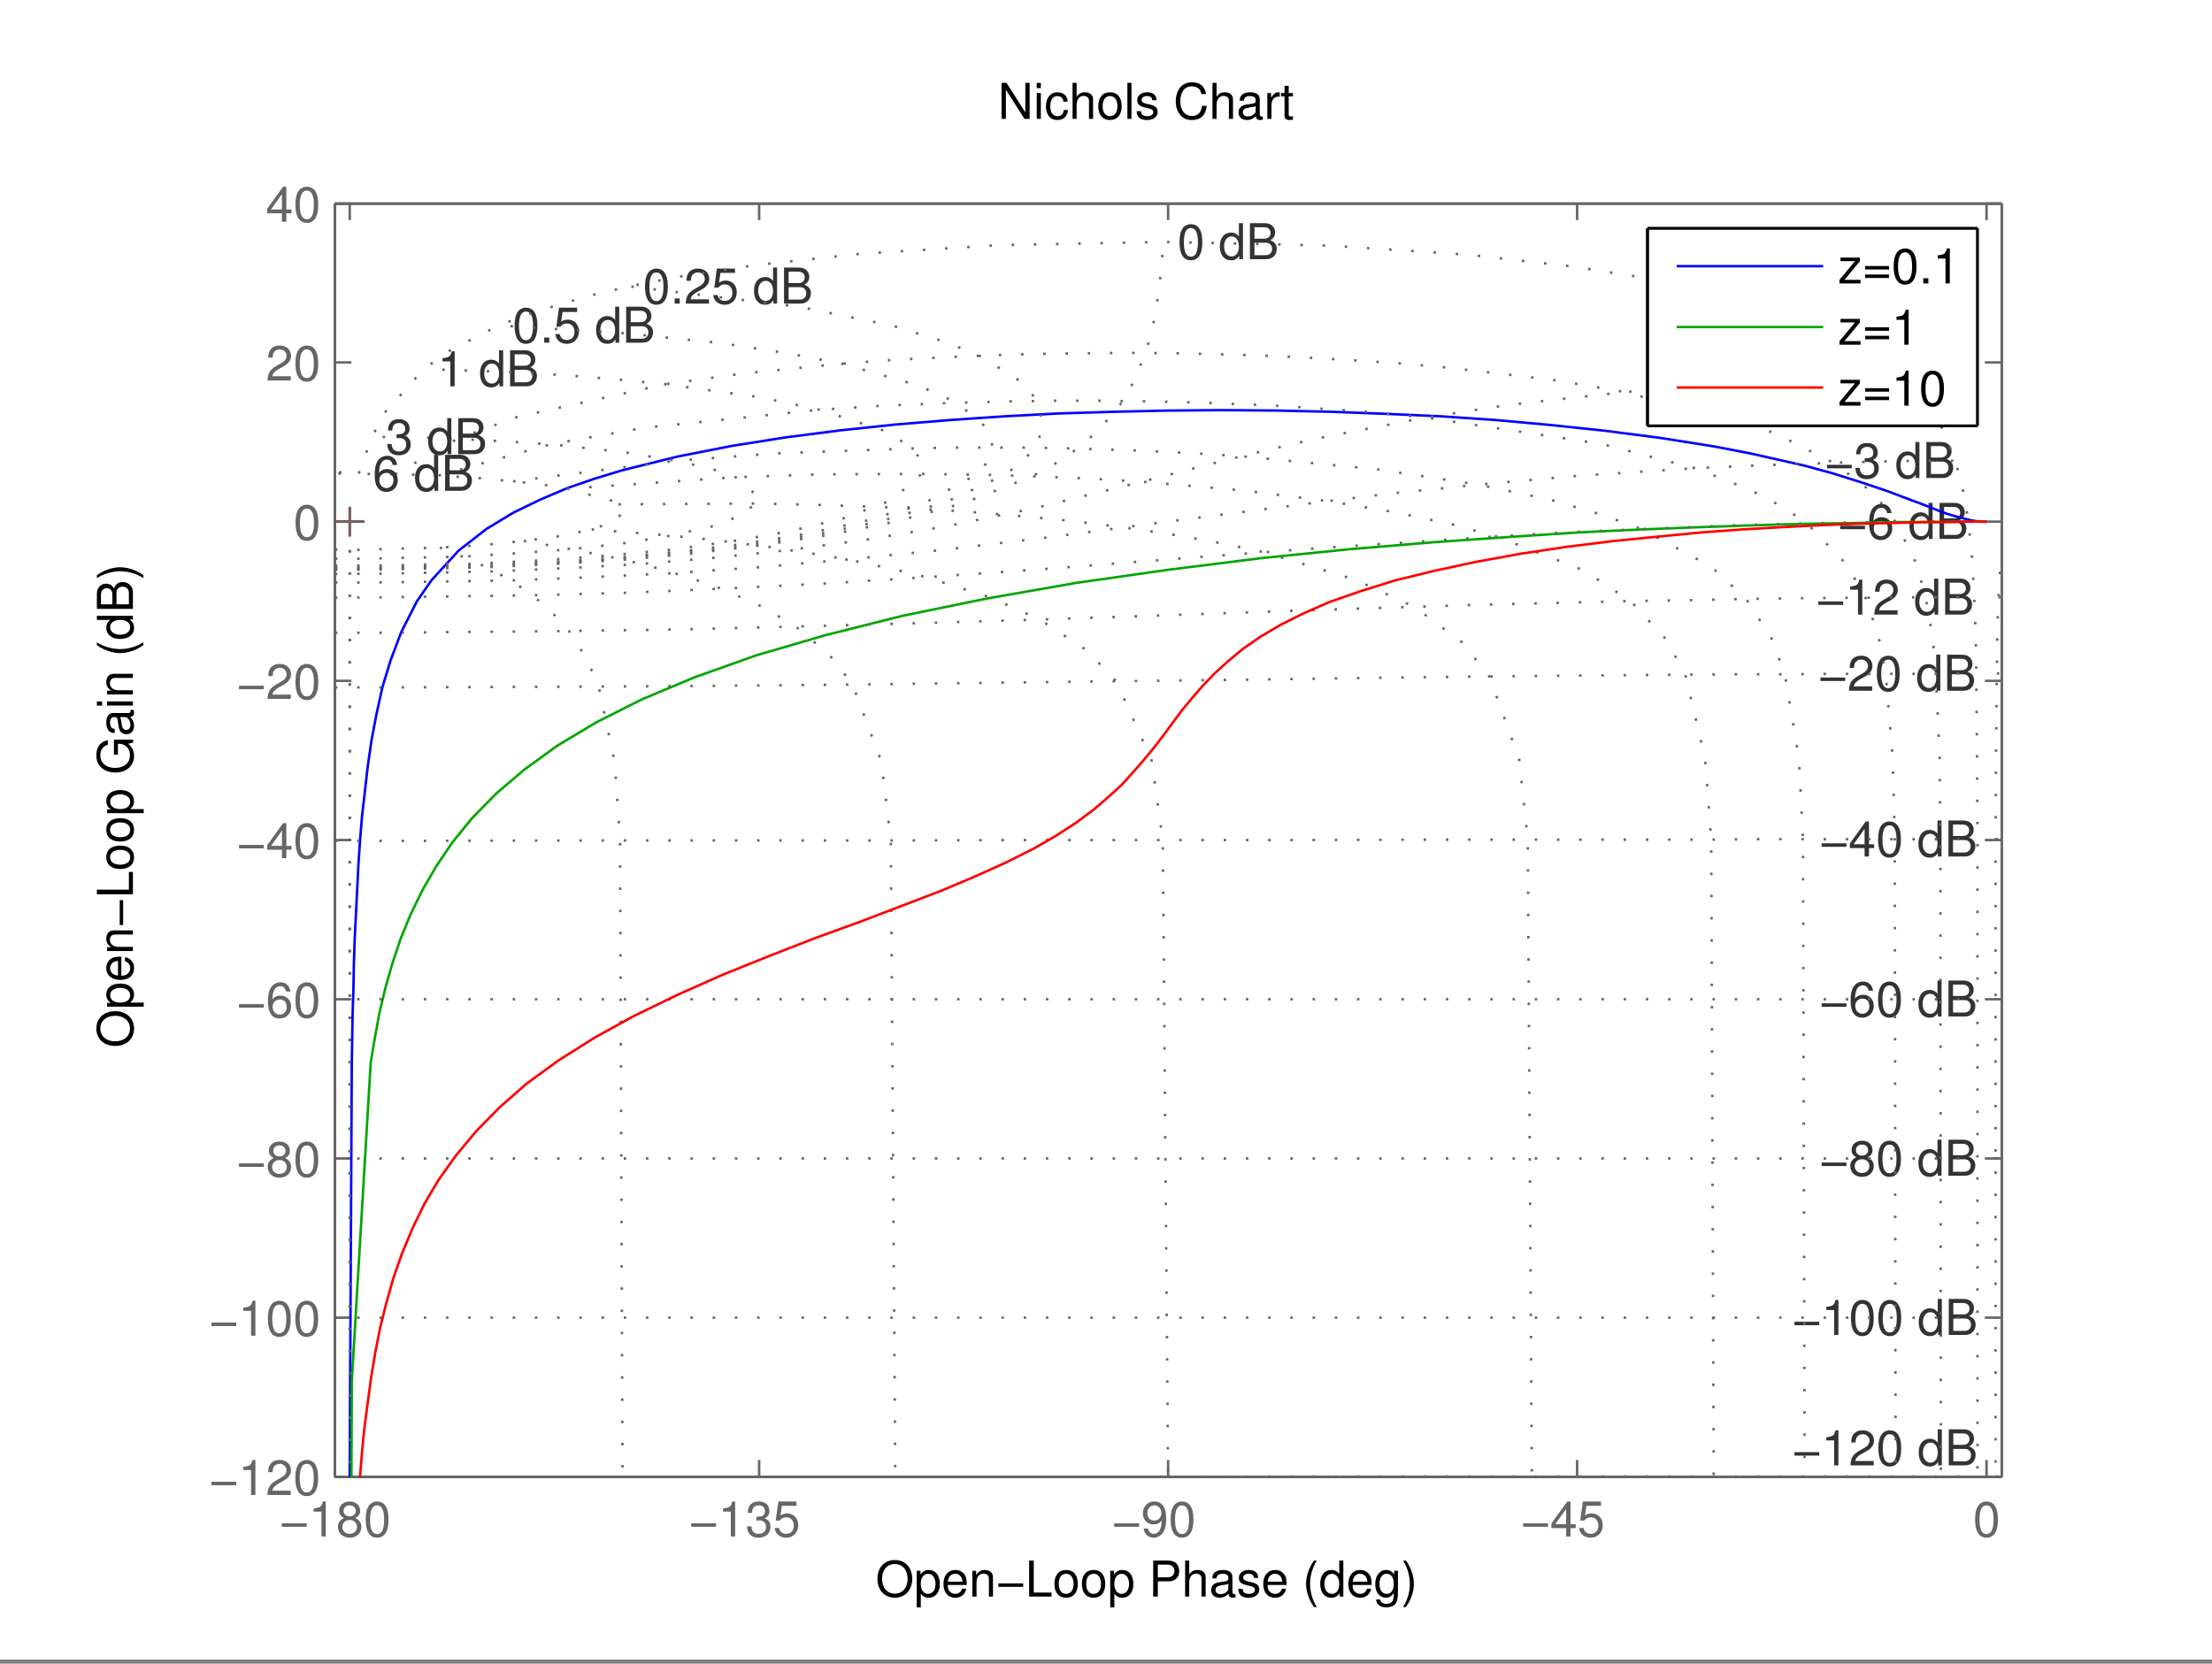 <?xml version="1.0" encoding="UTF-8"?>
<svg xmlns="http://www.w3.org/2000/svg" xmlns:xlink="http://www.w3.org/1999/xlink" width="448pt" height="337pt" viewBox="0 0 448 337" version="1.2">
<rect x="0" y="0" width="448" height="337" fill="#808080" stroke="none"/>
<defs>
<g>
<symbol overflow="visible" id="glyph0-0">
<path style="stroke:none;" d=""/>
</symbol>
<symbol overflow="visible" id="glyph0-1">
<path style="stroke:none;" d="M 5.438 -2.672 L 0.406 -2.672 L 0.406 -1.969 L 5.438 -1.969 Z M 5.438 -2.672 "/>
</symbol>
<symbol overflow="visible" id="glyph0-2">
<path style="stroke:none;" d="M 2.594 -5.047 L 2.594 0 L 3.469 0 L 3.469 -7.094 L 2.891 -7.094 C 2.578 -6 2.375 -5.844 1.016 -5.688 L 1.016 -5.047 Z M 2.594 -5.047 "/>
</symbol>
<symbol overflow="visible" id="glyph0-3">
<path style="stroke:none;" d="M 3.906 -3.734 C 4.641 -4.172 4.875 -4.531 4.875 -5.203 C 4.875 -6.312 4.016 -7.094 2.75 -7.094 C 1.5 -7.094 0.625 -6.312 0.625 -5.203 C 0.625 -4.547 0.859 -4.188 1.578 -3.734 C 0.766 -3.344 0.375 -2.75 0.375 -1.969 C 0.375 -0.672 1.344 0.234 2.75 0.234 C 4.156 0.234 5.125 -0.672 5.125 -1.953 C 5.125 -2.75 4.734 -3.344 3.906 -3.734 Z M 2.75 -6.312 C 3.5 -6.312 3.984 -5.875 3.984 -5.188 C 3.984 -4.516 3.484 -4.078 2.75 -4.078 C 2.016 -4.078 1.516 -4.516 1.516 -5.188 C 1.516 -5.875 2.016 -6.312 2.75 -6.312 Z M 2.75 -3.344 C 3.625 -3.344 4.234 -2.781 4.234 -1.953 C 4.234 -1.109 3.625 -0.547 2.734 -0.547 C 1.875 -0.547 1.266 -1.125 1.266 -1.953 C 1.266 -2.781 1.875 -3.344 2.75 -3.344 Z M 2.75 -3.344 "/>
</symbol>
<symbol overflow="visible" id="glyph0-4">
<path style="stroke:none;" d="M 2.75 -7.094 C 2.094 -7.094 1.484 -6.797 1.125 -6.312 C 0.656 -5.688 0.438 -4.734 0.438 -3.438 C 0.438 -1.047 1.234 0.234 2.75 0.234 C 4.25 0.234 5.062 -1.047 5.062 -3.375 C 5.062 -4.75 4.844 -5.672 4.375 -6.312 C 4.016 -6.812 3.422 -7.094 2.75 -7.094 Z M 2.75 -6.312 C 3.703 -6.312 4.172 -5.344 4.172 -3.453 C 4.172 -1.438 3.703 -0.5 2.734 -0.5 C 1.797 -0.5 1.328 -1.484 1.328 -3.422 C 1.328 -5.359 1.797 -6.312 2.75 -6.312 Z M 2.75 -6.312 "/>
</symbol>
<symbol overflow="visible" id="glyph0-5">
<path style="stroke:none;" d="M 2.203 -3.25 L 2.312 -3.25 L 2.688 -3.266 C 3.656 -3.266 4.156 -2.812 4.156 -1.969 C 4.156 -1.078 3.609 -0.547 2.688 -0.547 C 1.734 -0.547 1.266 -1.031 1.203 -2.062 L 0.312 -2.062 C 0.359 -1.484 0.453 -1.125 0.625 -0.797 C 0.984 -0.125 1.688 0.234 2.656 0.234 C 4.125 0.234 5.062 -0.641 5.062 -1.984 C 5.062 -2.875 4.703 -3.375 3.859 -3.672 C 4.516 -3.938 4.844 -4.438 4.844 -5.141 C 4.844 -6.359 4.047 -7.094 2.688 -7.094 C 1.266 -7.094 0.5 -6.312 0.469 -4.797 L 1.344 -4.797 C 1.359 -5.234 1.406 -5.469 1.516 -5.688 C 1.703 -6.078 2.156 -6.312 2.703 -6.312 C 3.484 -6.312 3.953 -5.859 3.953 -5.109 C 3.953 -4.609 3.766 -4.312 3.375 -4.156 C 3.141 -4.047 2.828 -4.016 2.203 -4 Z M 2.203 -3.25 "/>
</symbol>
<symbol overflow="visible" id="glyph0-6">
<path style="stroke:none;" d="M 4.766 -7.094 L 1.094 -7.094 L 0.562 -3.234 L 1.375 -3.234 C 1.797 -3.719 2.125 -3.891 2.688 -3.891 C 3.625 -3.891 4.234 -3.234 4.234 -2.188 C 4.234 -1.172 3.641 -0.547 2.688 -0.547 C 1.906 -0.547 1.438 -0.938 1.234 -1.734 L 0.344 -1.734 C 0.469 -1.156 0.562 -0.875 0.781 -0.625 C 1.188 -0.078 1.906 0.234 2.703 0.234 C 4.125 0.234 5.125 -0.812 5.125 -2.312 C 5.125 -3.703 4.203 -4.672 2.844 -4.672 C 2.344 -4.672 1.938 -4.547 1.531 -4.234 L 1.812 -6.219 L 4.766 -6.219 Z M 4.766 -7.094 "/>
</symbol>
<symbol overflow="visible" id="glyph0-7">
<path style="stroke:none;" d="M 0.531 -1.625 C 0.703 -0.453 1.453 0.234 2.547 0.234 C 3.312 0.234 4.031 -0.156 4.438 -0.781 C 4.891 -1.469 5.094 -2.344 5.094 -3.625 C 5.094 -4.812 4.906 -5.578 4.484 -6.203 C 4.094 -6.781 3.484 -7.094 2.703 -7.094 C 1.344 -7.094 0.375 -6.094 0.375 -4.703 C 0.375 -3.375 1.281 -2.453 2.562 -2.453 C 3.234 -2.453 3.719 -2.688 4.188 -3.234 C 4.172 -1.516 3.609 -0.547 2.594 -0.547 C 1.984 -0.547 1.547 -0.938 1.406 -1.625 Z M 2.688 -6.312 C 3.516 -6.312 4.125 -5.641 4.125 -4.719 C 4.125 -3.844 3.516 -3.234 2.656 -3.234 C 1.812 -3.234 1.281 -3.812 1.281 -4.766 C 1.281 -5.672 1.875 -6.312 2.688 -6.312 Z M 2.688 -6.312 "/>
</symbol>
<symbol overflow="visible" id="glyph0-8">
<path style="stroke:none;" d="M 3.266 -1.703 L 3.266 0 L 4.156 0 L 4.156 -1.703 L 5.203 -1.703 L 5.203 -2.484 L 4.156 -2.484 L 4.156 -7.094 L 3.5 -7.094 L 0.281 -2.625 L 0.281 -1.703 Z M 3.266 -2.484 L 1.047 -2.484 L 3.266 -5.594 Z M 3.266 -2.484 "/>
</symbol>
<symbol overflow="visible" id="glyph0-9">
<path style="stroke:none;" d="M 5.062 -0.875 L 1.328 -0.875 C 1.422 -1.453 1.734 -1.812 2.609 -2.328 L 3.609 -2.875 C 4.594 -3.406 5.109 -4.141 5.109 -5.016 C 5.109 -5.594 4.875 -6.156 4.453 -6.531 C 4.031 -6.906 3.516 -7.094 2.844 -7.094 C 1.938 -7.094 1.266 -6.766 0.875 -6.172 C 0.625 -5.797 0.516 -5.344 0.5 -4.625 L 1.375 -4.625 C 1.406 -5.109 1.469 -5.406 1.594 -5.625 C 1.812 -6.062 2.281 -6.312 2.812 -6.312 C 3.609 -6.312 4.203 -5.75 4.203 -4.984 C 4.203 -4.438 3.875 -3.953 3.25 -3.594 L 2.328 -3.062 C 0.844 -2.234 0.422 -1.562 0.344 0 L 5.062 0 Z M 5.062 -0.875 "/>
</symbol>
<symbol overflow="visible" id="glyph0-10">
<path style="stroke:none;" d="M 4.984 -5.234 C 4.812 -6.406 4.047 -7.094 2.969 -7.094 C 2.188 -7.094 1.484 -6.703 1.062 -6.078 C 0.625 -5.391 0.438 -4.516 0.438 -3.234 C 0.438 -2.047 0.609 -1.281 1.031 -0.656 C 1.406 -0.078 2.031 0.234 2.812 0.234 C 4.156 0.234 5.125 -0.766 5.125 -2.156 C 5.125 -3.484 4.234 -4.406 2.953 -4.406 C 2.266 -4.406 1.703 -4.141 1.328 -3.625 C 1.344 -5.344 1.906 -6.312 2.906 -6.312 C 3.531 -6.312 3.953 -5.922 4.094 -5.234 Z M 2.844 -3.625 C 3.703 -3.625 4.234 -3.047 4.234 -2.094 C 4.234 -1.203 3.625 -0.547 2.812 -0.547 C 2 -0.547 1.375 -1.234 1.375 -2.141 C 1.375 -3.016 1.984 -3.625 2.844 -3.625 Z M 2.844 -3.625 "/>
</symbol>
<symbol overflow="visible" id="glyph0-11">
<path style="stroke:none;" d=""/>
</symbol>
<symbol overflow="visible" id="glyph0-12">
<path style="stroke:none;" d="M 4.953 -7.297 L 4.125 -7.297 L 4.125 -4.578 C 3.766 -5.109 3.203 -5.391 2.516 -5.391 C 1.156 -5.391 0.266 -4.297 0.266 -2.625 C 0.266 -0.859 1.125 0.234 2.547 0.234 C 3.266 0.234 3.766 -0.047 4.203 -0.688 L 4.203 0 L 4.953 0 Z M 2.656 -4.609 C 3.547 -4.609 4.125 -3.812 4.125 -2.562 C 4.125 -1.344 3.547 -0.547 2.656 -0.547 C 1.734 -0.547 1.125 -1.359 1.125 -2.578 C 1.125 -3.797 1.734 -4.609 2.656 -4.609 Z M 2.656 -4.609 "/>
</symbol>
<symbol overflow="visible" id="glyph0-13">
<path style="stroke:none;" d="M 0.797 0 L 4.078 0 C 4.766 0 5.281 -0.188 5.672 -0.609 C 6.031 -0.984 6.234 -1.516 6.234 -2.078 C 6.234 -2.953 5.828 -3.484 4.906 -3.844 C 5.562 -4.156 5.906 -4.703 5.906 -5.438 C 5.906 -5.969 5.703 -6.438 5.328 -6.781 C 4.953 -7.125 4.453 -7.297 3.75 -7.297 L 0.797 -7.297 Z M 1.719 -4.156 L 1.719 -6.469 L 3.516 -6.469 C 4.047 -6.469 4.328 -6.406 4.578 -6.203 C 4.844 -6.016 4.984 -5.703 4.984 -5.312 C 4.984 -4.922 4.844 -4.609 4.578 -4.406 C 4.328 -4.219 4.047 -4.156 3.516 -4.156 Z M 1.719 -0.812 L 1.719 -3.328 L 3.984 -3.328 C 4.438 -3.328 4.734 -3.219 4.953 -2.984 C 5.188 -2.75 5.297 -2.438 5.297 -2.062 C 5.297 -1.719 5.188 -1.406 4.953 -1.172 C 4.734 -0.938 4.438 -0.812 3.984 -0.812 Z M 1.719 -0.812 "/>
</symbol>
<symbol overflow="visible" id="glyph0-14">
<path style="stroke:none;" d="M 1.906 -1.047 L 0.875 -1.047 L 0.875 0 L 1.906 0 Z M 1.906 -1.047 "/>
</symbol>
<symbol overflow="visible" id="glyph0-15">
<path style="stroke:none;" d="M 6.453 -7.297 L 5.578 -7.297 L 5.578 -1.328 L 1.766 -7.297 L 0.766 -7.297 L 0.766 0 L 1.641 0 L 1.641 -5.906 L 5.406 0 L 6.453 0 Z M 6.453 -7.297 "/>
</symbol>
<symbol overflow="visible" id="glyph0-16">
<path style="stroke:none;" d="M 1.5 -5.234 L 0.672 -5.234 L 0.672 0 L 1.5 0 Z M 1.5 -7.297 L 0.656 -7.297 L 0.656 -6.234 L 1.5 -6.234 Z M 1.5 -7.297 "/>
</symbol>
<symbol overflow="visible" id="glyph0-17">
<path style="stroke:none;" d="M 4.703 -3.484 C 4.672 -3.984 4.562 -4.312 4.359 -4.609 C 4 -5.094 3.375 -5.391 2.641 -5.391 C 1.234 -5.391 0.312 -4.266 0.312 -2.531 C 0.312 -0.844 1.203 0.234 2.625 0.234 C 3.875 0.234 4.672 -0.516 4.766 -1.797 L 3.938 -1.797 C 3.797 -0.953 3.359 -0.547 2.656 -0.547 C 1.734 -0.547 1.188 -1.297 1.188 -2.531 C 1.188 -3.844 1.719 -4.625 2.625 -4.625 C 3.328 -4.625 3.766 -4.203 3.875 -3.484 Z M 4.703 -3.484 "/>
</symbol>
<symbol overflow="visible" id="glyph0-18">
<path style="stroke:none;" d="M 0.703 -7.297 L 0.703 0 L 1.531 0 L 1.531 -2.891 C 1.531 -3.953 2.094 -4.656 2.953 -4.656 C 3.219 -4.656 3.484 -4.562 3.688 -4.422 C 3.938 -4.25 4.031 -4 4.031 -3.625 L 4.031 0 L 4.859 0 L 4.859 -3.953 C 4.859 -4.844 4.234 -5.391 3.203 -5.391 C 2.469 -5.391 2.016 -5.156 1.531 -4.516 L 1.531 -7.297 Z M 0.703 -7.297 "/>
</symbol>
<symbol overflow="visible" id="glyph0-19">
<path style="stroke:none;" d="M 2.719 -5.391 C 1.25 -5.391 0.359 -4.344 0.359 -2.578 C 0.359 -0.812 1.234 0.234 2.734 0.234 C 4.203 0.234 5.094 -0.812 5.094 -2.547 C 5.094 -4.344 4.234 -5.391 2.719 -5.391 Z M 2.734 -4.625 C 3.672 -4.625 4.234 -3.844 4.234 -2.547 C 4.234 -1.312 3.656 -0.547 2.734 -0.547 C 1.797 -0.547 1.234 -1.312 1.234 -2.578 C 1.234 -3.844 1.797 -4.625 2.734 -4.625 Z M 2.734 -4.625 "/>
</symbol>
<symbol overflow="visible" id="glyph0-20">
<path style="stroke:none;" d="M 1.516 -7.297 L 0.688 -7.297 L 0.688 0 L 1.516 0 Z M 1.516 -7.297 "/>
</symbol>
<symbol overflow="visible" id="glyph0-21">
<path style="stroke:none;" d="M 4.375 -3.781 C 4.375 -4.812 3.688 -5.391 2.484 -5.391 C 1.266 -5.391 0.469 -4.766 0.469 -3.797 C 0.469 -2.969 0.891 -2.578 2.125 -2.281 L 2.906 -2.094 C 3.484 -1.953 3.719 -1.734 3.719 -1.359 C 3.719 -0.875 3.234 -0.547 2.5 -0.547 C 2.047 -0.547 1.672 -0.672 1.453 -0.891 C 1.328 -1.047 1.266 -1.188 1.219 -1.562 L 0.344 -1.562 C 0.375 -0.344 1.062 0.234 2.438 0.234 C 3.75 0.234 4.594 -0.422 4.594 -1.438 C 4.594 -2.203 4.156 -2.641 3.109 -2.891 L 2.312 -3.078 C 1.625 -3.234 1.344 -3.453 1.344 -3.828 C 1.344 -4.312 1.766 -4.625 2.453 -4.625 C 3.125 -4.625 3.484 -4.328 3.5 -3.781 Z M 4.375 -3.781 "/>
</symbol>
<symbol overflow="visible" id="glyph0-22">
<path style="stroke:none;" d="M 6.625 -5.031 C 6.328 -6.625 5.406 -7.406 3.812 -7.406 C 2.828 -7.406 2.047 -7.094 1.5 -6.5 C 0.844 -5.781 0.484 -4.734 0.484 -3.562 C 0.484 -2.359 0.844 -1.328 1.547 -0.625 C 2.094 -0.047 2.812 0.234 3.766 0.234 C 5.547 0.234 6.547 -0.734 6.766 -2.656 L 5.812 -2.656 C 5.734 -2.156 5.625 -1.812 5.484 -1.531 C 5.188 -0.938 4.562 -0.594 3.781 -0.594 C 2.328 -0.594 1.406 -1.75 1.406 -3.562 C 1.406 -5.438 2.297 -6.594 3.703 -6.594 C 4.297 -6.594 4.844 -6.406 5.141 -6.125 C 5.406 -5.875 5.562 -5.562 5.672 -5.031 Z M 6.625 -5.031 "/>
</symbol>
<symbol overflow="visible" id="glyph0-23">
<path style="stroke:none;" d="M 5.344 -0.484 C 5.266 -0.469 5.219 -0.469 5.172 -0.469 C 4.875 -0.469 4.719 -0.625 4.719 -0.875 L 4.719 -3.953 C 4.719 -4.891 4.047 -5.391 2.75 -5.391 C 1.984 -5.391 1.359 -5.172 1.016 -4.781 C 0.766 -4.516 0.672 -4.203 0.656 -3.688 L 1.484 -3.688 C 1.562 -4.328 1.938 -4.625 2.719 -4.625 C 3.469 -4.625 3.891 -4.344 3.891 -3.844 L 3.891 -3.625 C 3.891 -3.266 3.688 -3.125 3.016 -3.047 C 1.844 -2.891 1.656 -2.844 1.344 -2.719 C 0.734 -2.469 0.422 -2 0.422 -1.312 C 0.422 -0.375 1.078 0.234 2.141 0.234 C 2.797 0.234 3.328 0 3.922 -0.547 C 3.984 -0.016 4.234 0.234 4.781 0.234 C 4.953 0.234 5.078 0.203 5.344 0.141 Z M 3.891 -1.656 C 3.891 -1.375 3.812 -1.203 3.562 -0.969 C 3.219 -0.656 2.812 -0.5 2.312 -0.5 C 1.672 -0.5 1.297 -0.812 1.297 -1.344 C 1.297 -1.891 1.656 -2.172 2.547 -2.297 C 3.438 -2.422 3.609 -2.453 3.891 -2.594 Z M 3.891 -1.656 "/>
</symbol>
<symbol overflow="visible" id="glyph0-24">
<path style="stroke:none;" d="M 0.688 -5.234 L 0.688 0 L 1.531 0 L 1.531 -2.719 C 1.531 -3.469 1.719 -3.953 2.125 -4.25 C 2.375 -4.438 2.625 -4.5 3.203 -4.516 L 3.203 -5.359 C 3.062 -5.375 3 -5.391 2.891 -5.391 C 2.344 -5.391 1.938 -5.062 1.453 -4.297 L 1.453 -5.234 Z M 0.688 -5.234 "/>
</symbol>
<symbol overflow="visible" id="glyph0-25">
<path style="stroke:none;" d="M 2.547 -5.234 L 1.688 -5.234 L 1.688 -6.688 L 0.844 -6.688 L 0.844 -5.234 L 0.141 -5.234 L 0.141 -4.562 L 0.844 -4.562 L 0.844 -0.594 C 0.844 -0.062 1.203 0.234 1.859 0.234 C 2.062 0.234 2.266 0.203 2.547 0.156 L 2.547 -0.547 C 2.438 -0.516 2.297 -0.5 2.141 -0.5 C 1.781 -0.5 1.688 -0.594 1.688 -0.969 L 1.688 -4.562 L 2.547 -4.562 Z M 2.547 -5.234 "/>
</symbol>
<symbol overflow="visible" id="glyph0-26">
<path style="stroke:none;" d="M 3.891 -7.406 C 1.797 -7.406 0.375 -5.875 0.375 -3.594 C 0.375 -1.312 1.797 0.234 3.906 0.234 C 4.781 0.234 5.562 -0.047 6.156 -0.547 C 6.953 -1.203 7.422 -2.344 7.422 -3.531 C 7.422 -5.875 6.031 -7.406 3.891 -7.406 Z M 3.891 -6.594 C 5.469 -6.594 6.484 -5.391 6.484 -3.547 C 6.484 -1.797 5.438 -0.594 3.906 -0.594 C 2.344 -0.594 1.312 -1.797 1.312 -3.594 C 1.312 -5.391 2.344 -6.594 3.891 -6.594 Z M 3.891 -6.594 "/>
</symbol>
<symbol overflow="visible" id="glyph0-27">
<path style="stroke:none;" d="M 0.547 2.188 L 1.375 2.188 L 1.375 -0.547 C 1.812 -0.016 2.312 0.234 2.984 0.234 C 4.344 0.234 5.234 -0.859 5.234 -2.531 C 5.234 -4.297 4.375 -5.391 2.984 -5.391 C 2.266 -5.391 1.703 -5.062 1.312 -4.453 L 1.312 -5.234 L 0.547 -5.234 Z M 2.844 -4.609 C 3.766 -4.609 4.359 -3.797 4.359 -2.547 C 4.359 -1.359 3.75 -0.547 2.844 -0.547 C 1.953 -0.547 1.375 -1.344 1.375 -2.578 C 1.375 -3.812 1.953 -4.609 2.844 -4.609 Z M 2.844 -4.609 "/>
</symbol>
<symbol overflow="visible" id="glyph0-28">
<path style="stroke:none;" d="M 5.125 -2.344 C 5.125 -3.141 5.062 -3.625 4.922 -4.016 C 4.578 -4.875 3.781 -5.391 2.797 -5.391 C 1.344 -5.391 0.406 -4.266 0.406 -2.547 C 0.406 -0.828 1.312 0.234 2.781 0.234 C 3.984 0.234 4.812 -0.453 5.016 -1.594 L 4.188 -1.594 C 3.953 -0.906 3.484 -0.547 2.812 -0.547 C 2.281 -0.547 1.828 -0.781 1.547 -1.219 C 1.344 -1.516 1.281 -1.812 1.266 -2.344 Z M 1.297 -3.016 C 1.359 -3.984 1.953 -4.625 2.797 -4.625 C 3.609 -4.625 4.234 -3.938 4.234 -3.078 C 4.234 -3.062 4.234 -3.047 4.234 -3.016 Z M 1.297 -3.016 "/>
</symbol>
<symbol overflow="visible" id="glyph0-29">
<path style="stroke:none;" d="M 0.703 -5.234 L 0.703 0 L 1.547 0 L 1.547 -2.891 C 1.547 -3.953 2.094 -4.656 2.953 -4.656 C 3.625 -4.656 4.047 -4.266 4.047 -3.625 L 4.047 0 L 4.875 0 L 4.875 -3.953 C 4.875 -4.828 4.219 -5.391 3.203 -5.391 C 2.438 -5.391 1.938 -5.094 1.469 -4.359 L 1.469 -5.234 Z M 0.703 -5.234 "/>
</symbol>
<symbol overflow="visible" id="glyph0-30">
<path style="stroke:none;" d="M 1.734 -7.297 L 0.797 -7.297 L 0.797 0 L 5.328 0 L 5.328 -0.812 L 1.734 -0.812 Z M 1.734 -7.297 "/>
</symbol>
<symbol overflow="visible" id="glyph0-31">
<path style="stroke:none;" d="M 1.844 -3.094 L 4.125 -3.094 C 4.703 -3.094 5.156 -3.266 5.547 -3.609 C 5.984 -4.016 6.172 -4.484 6.172 -5.156 C 6.172 -6.516 5.359 -7.297 3.922 -7.297 L 0.906 -7.297 L 0.906 0 L 1.844 0 Z M 1.844 -3.906 L 1.844 -6.469 L 3.781 -6.469 C 4.672 -6.469 5.203 -5.984 5.203 -5.188 C 5.203 -4.391 4.672 -3.906 3.781 -3.906 Z M 1.844 -3.906 "/>
</symbol>
<symbol overflow="visible" id="glyph0-32">
<path style="stroke:none;" d="M 2.359 -7.297 C 1.359 -5.984 0.734 -4.156 0.734 -2.594 C 0.734 -1.016 1.359 0.812 2.359 2.125 L 2.906 2.125 C 2.031 0.688 1.547 -0.984 1.547 -2.594 C 1.547 -4.188 2.031 -5.875 2.906 -7.297 Z M 2.359 -7.297 "/>
</symbol>
<symbol overflow="visible" id="glyph0-33">
<path style="stroke:none;" d="M 4.125 -5.234 L 4.125 -4.484 C 3.703 -5.094 3.188 -5.391 2.516 -5.391 C 1.188 -5.391 0.297 -4.234 0.297 -2.531 C 0.297 -1.672 0.516 -0.969 0.953 -0.469 C 1.344 -0.031 1.906 0.234 2.453 0.234 C 3.109 0.234 3.562 -0.047 4.047 -0.703 L 4.047 -0.438 C 4.047 0.266 3.953 0.703 3.734 0.984 C 3.516 1.297 3.094 1.484 2.578 1.484 C 2.203 1.484 1.859 1.375 1.625 1.203 C 1.438 1.047 1.359 0.906 1.312 0.594 L 0.453 0.594 C 0.547 1.594 1.312 2.188 2.547 2.188 C 3.328 2.188 4 1.938 4.344 1.516 C 4.734 1.031 4.891 0.375 4.891 -0.859 L 4.891 -5.234 Z M 2.609 -4.625 C 3.516 -4.625 4.047 -3.859 4.047 -2.547 C 4.047 -1.297 3.5 -0.547 2.625 -0.547 C 1.703 -0.547 1.156 -1.312 1.156 -2.578 C 1.156 -3.844 1.719 -4.625 2.609 -4.625 Z M 2.609 -4.625 "/>
</symbol>
<symbol overflow="visible" id="glyph0-34">
<path style="stroke:none;" d="M 0.938 2.125 C 1.938 0.812 2.562 -1.016 2.562 -2.578 C 2.562 -4.156 1.938 -5.984 0.938 -7.297 L 0.375 -7.297 C 1.266 -5.859 1.75 -4.188 1.75 -2.578 C 1.75 -0.984 1.266 0.703 0.375 2.125 Z M 0.938 2.125 "/>
</symbol>
<symbol overflow="visible" id="glyph0-35">
<path style="stroke:none;" d="M 4.438 -5.234 L 0.516 -5.234 L 0.516 -4.516 L 3.438 -4.516 L 0.312 -0.75 L 0.312 0 L 4.562 0 L 4.562 -0.734 L 1.312 -0.734 L 4.438 -4.5 Z M 4.438 -5.234 "/>
</symbol>
<symbol overflow="visible" id="glyph0-36">
<path style="stroke:none;" d="M 5.344 -3.531 L 0.5 -3.531 L 0.5 -2.828 L 5.344 -2.828 Z M 5.344 -1.812 L 0.5 -1.812 L 0.5 -1.109 L 5.344 -1.109 Z M 5.344 -1.812 "/>
</symbol>
<symbol overflow="visible" id="glyph1-0">
<path style="stroke:none;" d=""/>
</symbol>
<symbol overflow="visible" id="glyph1-1">
<path style="stroke:none;" d="M -7.406 -3.891 C -7.406 -1.797 -5.875 -0.375 -3.594 -0.375 C -1.312 -0.375 0.234 -1.797 0.234 -3.906 C 0.234 -4.781 -0.047 -5.562 -0.547 -6.156 C -1.203 -6.953 -2.344 -7.422 -3.531 -7.422 C -5.875 -7.422 -7.406 -6.031 -7.406 -3.891 Z M -6.594 -3.891 C -6.594 -5.469 -5.391 -6.484 -3.547 -6.484 C -1.797 -6.484 -0.594 -5.438 -0.594 -3.906 C -0.594 -2.344 -1.797 -1.312 -3.594 -1.312 C -5.391 -1.312 -6.594 -2.344 -6.594 -3.891 Z M -6.594 -3.891 "/>
</symbol>
<symbol overflow="visible" id="glyph1-2">
<path style="stroke:none;" d="M 2.188 -0.547 L 2.188 -1.375 L -0.547 -1.375 C -0.016 -1.812 0.234 -2.312 0.234 -2.984 C 0.234 -4.344 -0.859 -5.234 -2.531 -5.234 C -4.297 -5.234 -5.391 -4.375 -5.391 -2.984 C -5.391 -2.266 -5.062 -1.703 -4.453 -1.312 L -5.234 -1.312 L -5.234 -0.547 Z M -4.609 -2.844 C -4.609 -3.766 -3.797 -4.359 -2.547 -4.359 C -1.359 -4.359 -0.547 -3.75 -0.547 -2.844 C -0.547 -1.953 -1.344 -1.375 -2.578 -1.375 C -3.812 -1.375 -4.609 -1.953 -4.609 -2.844 Z M -4.609 -2.844 "/>
</symbol>
<symbol overflow="visible" id="glyph1-3">
<path style="stroke:none;" d="M -2.344 -5.125 C -3.141 -5.125 -3.625 -5.062 -4.016 -4.922 C -4.875 -4.578 -5.391 -3.781 -5.391 -2.797 C -5.391 -1.344 -4.266 -0.406 -2.547 -0.406 C -0.828 -0.406 0.234 -1.312 0.234 -2.781 C 0.234 -3.984 -0.453 -4.812 -1.594 -5.016 L -1.594 -4.188 C -0.906 -3.953 -0.547 -3.484 -0.547 -2.812 C -0.547 -2.281 -0.781 -1.828 -1.219 -1.547 C -1.516 -1.344 -1.812 -1.281 -2.344 -1.266 Z M -3.016 -1.297 C -3.984 -1.359 -4.625 -1.953 -4.625 -2.797 C -4.625 -3.609 -3.938 -4.234 -3.078 -4.234 C -3.062 -4.234 -3.047 -4.234 -3.016 -4.234 Z M -3.016 -1.297 "/>
</symbol>
<symbol overflow="visible" id="glyph1-4">
<path style="stroke:none;" d="M -5.234 -0.703 L 0 -0.703 L 0 -1.547 L -2.891 -1.547 C -3.953 -1.547 -4.656 -2.094 -4.656 -2.953 C -4.656 -3.625 -4.266 -4.047 -3.625 -4.047 L 0 -4.047 L 0 -4.875 L -3.953 -4.875 C -4.828 -4.875 -5.391 -4.219 -5.391 -3.203 C -5.391 -2.438 -5.094 -1.938 -4.359 -1.469 L -5.234 -1.469 Z M -5.234 -0.703 "/>
</symbol>
<symbol overflow="visible" id="glyph1-5">
<path style="stroke:none;" d="M -2.672 -5.438 L -2.672 -0.406 L -1.969 -0.406 L -1.969 -5.438 Z M -2.672 -5.438 "/>
</symbol>
<symbol overflow="visible" id="glyph1-6">
<path style="stroke:none;" d="M -7.297 -1.734 L -7.297 -0.797 L 0 -0.797 L 0 -5.328 L -0.812 -5.328 L -0.812 -1.734 Z M -7.297 -1.734 "/>
</symbol>
<symbol overflow="visible" id="glyph1-7">
<path style="stroke:none;" d="M -5.391 -2.719 C -5.391 -1.25 -4.344 -0.359 -2.578 -0.359 C -0.812 -0.359 0.234 -1.234 0.234 -2.734 C 0.234 -4.203 -0.812 -5.094 -2.547 -5.094 C -4.344 -5.094 -5.391 -4.234 -5.391 -2.719 Z M -4.625 -2.734 C -4.625 -3.672 -3.844 -4.234 -2.547 -4.234 C -1.312 -4.234 -0.547 -3.656 -0.547 -2.734 C -0.547 -1.797 -1.312 -1.234 -2.578 -1.234 C -3.844 -1.234 -4.625 -1.797 -4.625 -2.734 Z M -4.625 -2.734 "/>
</symbol>
<symbol overflow="visible" id="glyph1-8">
<path style="stroke:none;" d=""/>
</symbol>
<symbol overflow="visible" id="glyph1-9">
<path style="stroke:none;" d="M -3.844 -7.094 L -3.844 -4.047 L -3.031 -4.047 L -3.031 -6.266 L -2.828 -6.266 C -1.531 -6.266 -0.594 -5.312 -0.594 -3.984 C -0.594 -3.234 -0.859 -2.562 -1.328 -2.141 C -1.844 -1.656 -2.719 -1.375 -3.625 -1.375 C -5.406 -1.375 -6.594 -2.391 -6.594 -3.938 C -6.594 -5.047 -6.016 -5.844 -5.078 -6.047 L -5.078 -6.984 C -6.562 -6.734 -7.406 -5.609 -7.406 -3.938 C -7.406 -3.047 -7.188 -2.328 -6.703 -1.766 C -6.016 -0.922 -4.875 -0.438 -3.562 -0.438 C -1.328 -0.438 0.234 -1.812 0.234 -3.781 C 0.234 -4.766 -0.141 -5.562 -0.938 -6.266 L 0.047 -6.5 L 0.047 -7.094 Z M -3.844 -7.094 "/>
</symbol>
<symbol overflow="visible" id="glyph1-10">
<path style="stroke:none;" d="M -0.484 -5.344 C -0.469 -5.266 -0.469 -5.219 -0.469 -5.172 C -0.469 -4.875 -0.625 -4.719 -0.875 -4.719 L -3.953 -4.719 C -4.891 -4.719 -5.391 -4.047 -5.391 -2.75 C -5.391 -1.984 -5.172 -1.359 -4.781 -1.016 C -4.516 -0.766 -4.203 -0.672 -3.688 -0.656 L -3.688 -1.484 C -4.328 -1.562 -4.625 -1.938 -4.625 -2.719 C -4.625 -3.469 -4.344 -3.891 -3.844 -3.891 L -3.625 -3.891 C -3.266 -3.891 -3.125 -3.688 -3.047 -3.016 C -2.891 -1.844 -2.844 -1.656 -2.719 -1.344 C -2.469 -0.734 -2 -0.422 -1.312 -0.422 C -0.375 -0.422 0.234 -1.078 0.234 -2.141 C 0.234 -2.797 0 -3.328 -0.547 -3.922 C -0.016 -3.984 0.234 -4.234 0.234 -4.781 C 0.234 -4.953 0.203 -5.078 0.141 -5.344 Z M -1.656 -3.891 C -1.375 -3.891 -1.203 -3.812 -0.969 -3.562 C -0.656 -3.219 -0.5 -2.812 -0.5 -2.312 C -0.5 -1.672 -0.812 -1.297 -1.344 -1.297 C -1.891 -1.297 -2.172 -1.656 -2.297 -2.547 C -2.422 -3.438 -2.453 -3.609 -2.594 -3.891 Z M -1.656 -3.891 "/>
</symbol>
<symbol overflow="visible" id="glyph1-11">
<path style="stroke:none;" d="M -5.234 -1.5 L -5.234 -0.672 L 0 -0.672 L 0 -1.5 Z M -7.297 -1.5 L -7.297 -0.656 L -6.234 -0.656 L -6.234 -1.5 Z M -7.297 -1.5 "/>
</symbol>
<symbol overflow="visible" id="glyph1-12">
<path style="stroke:none;" d="M -7.297 -2.359 C -5.984 -1.359 -4.156 -0.734 -2.594 -0.734 C -1.016 -0.734 0.812 -1.359 2.125 -2.359 L 2.125 -2.906 C 0.688 -2.031 -0.984 -1.547 -2.594 -1.547 C -4.188 -1.547 -5.875 -2.031 -7.297 -2.906 Z M -7.297 -2.359 "/>
</symbol>
<symbol overflow="visible" id="glyph1-13">
<path style="stroke:none;" d="M -7.297 -4.953 L -7.297 -4.125 L -4.578 -4.125 C -5.109 -3.766 -5.391 -3.203 -5.391 -2.516 C -5.391 -1.156 -4.297 -0.266 -2.625 -0.266 C -0.859 -0.266 0.234 -1.125 0.234 -2.547 C 0.234 -3.266 -0.047 -3.766 -0.688 -4.203 L 0 -4.203 L 0 -4.953 Z M -4.609 -2.656 C -4.609 -3.547 -3.812 -4.125 -2.562 -4.125 C -1.344 -4.125 -0.547 -3.547 -0.547 -2.656 C -0.547 -1.734 -1.359 -1.125 -2.578 -1.125 C -3.797 -1.125 -4.609 -1.734 -4.609 -2.656 Z M -4.609 -2.656 "/>
</symbol>
<symbol overflow="visible" id="glyph1-14">
<path style="stroke:none;" d="M 0 -0.797 L 0 -4.078 C 0 -4.766 -0.188 -5.281 -0.609 -5.672 C -0.984 -6.031 -1.516 -6.234 -2.078 -6.234 C -2.953 -6.234 -3.484 -5.828 -3.844 -4.906 C -4.156 -5.562 -4.703 -5.906 -5.438 -5.906 C -5.969 -5.906 -6.438 -5.703 -6.781 -5.328 C -7.125 -4.953 -7.297 -4.453 -7.297 -3.75 L -7.297 -0.797 Z M -4.156 -1.719 L -6.469 -1.719 L -6.469 -3.516 C -6.469 -4.047 -6.406 -4.328 -6.203 -4.578 C -6.016 -4.844 -5.703 -4.984 -5.312 -4.984 C -4.922 -4.984 -4.609 -4.844 -4.406 -4.578 C -4.219 -4.328 -4.156 -4.047 -4.156 -3.516 Z M -0.812 -1.719 L -3.328 -1.719 L -3.328 -3.984 C -3.328 -4.438 -3.219 -4.734 -2.984 -4.953 C -2.75 -5.188 -2.438 -5.297 -2.062 -5.297 C -1.719 -5.297 -1.406 -5.188 -1.172 -4.953 C -0.938 -4.734 -0.812 -4.438 -0.812 -3.984 Z M -0.812 -1.719 "/>
</symbol>
<symbol overflow="visible" id="glyph1-15">
<path style="stroke:none;" d="M 2.125 -0.938 C 0.812 -1.938 -1.016 -2.562 -2.578 -2.562 C -4.156 -2.562 -5.984 -1.938 -7.297 -0.938 L -7.297 -0.375 C -5.859 -1.266 -4.188 -1.75 -2.578 -1.75 C -0.984 -1.75 0.703 -1.266 2.125 -0.375 Z M 2.125 -0.938 "/>
</symbol>
</g>
<clipPath id="clip1">
  <path d="M 0 0 L 448 0 L 448 336.168 L 0 336.168 Z M 0 0 "/>
</clipPath>
<clipPath id="clip2">
  <path d="M 70 82 L 403 82 L 403 299.25 L 70 299.25 Z M 70 82 "/>
</clipPath>
<clipPath id="clip3">
  <path d="M 70 105 L 403 105 L 403 299.25 L 70 299.25 Z M 70 105 "/>
</clipPath>
<clipPath id="clip4">
  <path d="M 67.832 92 L 70 92 L 70 97 L 67.832 97 Z M 67.832 92 "/>
</clipPath>
<clipPath id="clip5">
  <path d="M 70 111 L 72 111 L 72 299.25 L 70 299.25 Z M 70 111 "/>
</clipPath>
<clipPath id="clip6">
  <path d="M 72 48 L 401 48 L 401 299.25 L 72 299.25 Z M 72 48 "/>
</clipPath>
<clipPath id="clip7">
  <path d="M 79 71 L 394 71 L 394 299.25 L 79 299.25 Z M 79 71 "/>
</clipPath>
<clipPath id="clip8">
  <path d="M 88 80 L 385 80 L 385 299.25 L 88 299.25 Z M 88 80 "/>
</clipPath>
<clipPath id="clip9">
  <path d="M 103 90 L 366 90 L 366 299.25 L 103 299.25 Z M 103 90 "/>
</clipPath>
<clipPath id="clip10">
  <path d="M 114 95 L 348 95 L 348 299.25 L 114 299.25 Z M 114 95 "/>
</clipPath>
<clipPath id="clip11">
  <path d="M 125 101 L 311 101 L 311 299.25 L 125 299.25 Z M 125 101 "/>
</clipPath>
<clipPath id="clip12">
  <path d="M 119 107 L 237 107 L 237 299.25 L 119 299.25 Z M 119 107 "/>
</clipPath>
<clipPath id="clip13">
  <path d="M 105 109 L 182 109 L 182 299.25 L 105 299.25 Z M 105 109 "/>
</clipPath>
<clipPath id="clip14">
  <path d="M 88 110 L 127 110 L 127 299.25 L 88 299.25 Z M 88 110 "/>
</clipPath>
<clipPath id="clip15">
  <path d="M 70 111 L 72 111 L 72 299.25 L 70 299.25 Z M 70 111 "/>
</clipPath>
<clipPath id="clip16">
  <path d="M 67.832 95 L 70 95 L 70 97 L 67.832 97 Z M 67.832 95 "/>
</clipPath>
<clipPath id="clip17">
  <path d="M 67.832 95 L 127 95 L 127 112 L 67.832 112 Z M 67.832 95 "/>
</clipPath>
<clipPath id="clip18">
  <path d="M 67.832 88 L 155 88 L 155 114 L 67.832 114 Z M 67.832 88 "/>
</clipPath>
<clipPath id="clip19">
  <path d="M 67.832 74 L 187 74 L 187 115 L 67.832 115 Z M 67.832 74 "/>
</clipPath>
<clipPath id="clip20">
  <path d="M 67.832 65 L 202 65 L 202 116 L 67.832 116 Z M 67.832 65 "/>
</clipPath>
<clipPath id="clip21">
  <path d="M 67.832 57 L 212 57 L 212 116 L 67.832 116 Z M 67.832 57 "/>
</clipPath>
<clipPath id="clip22">
  <path d="M 67.832 48 L 236 48 L 236 116 L 67.832 116 Z M 67.832 48 "/>
</clipPath>
<clipPath id="clip23">
  <path d="M 67.832 76 L 386 76 L 386 117 L 67.832 117 Z M 67.832 76 "/>
</clipPath>
<clipPath id="clip24">
  <path d="M 67.832 93 L 397 93 L 397 119 L 67.832 119 Z M 67.832 93 "/>
</clipPath>
<clipPath id="clip25">
  <path d="M 67.832 105 L 399 105 L 399 122 L 67.832 122 Z M 67.832 105 "/>
</clipPath>
<clipPath id="clip26">
  <path d="M 67.832 120 L 401 120 L 401 129 L 67.832 129 Z M 67.832 120 "/>
</clipPath>
<clipPath id="clip27">
  <path d="M 67.832 136 L 401 136 L 401 140 L 67.832 140 Z M 67.832 136 "/>
</clipPath>
<clipPath id="clip28">
  <path d="M 67.832 169 L 401 169 L 401 171 L 67.832 171 Z M 67.832 169 "/>
</clipPath>
<clipPath id="clip29">
  <path d="M 67.832 202 L 401 202 L 401 203 L 67.832 203 Z M 67.832 202 "/>
</clipPath>
<clipPath id="clip30">
  <path d="M 67.832 234 L 401 234 L 401 235 L 67.832 235 Z M 67.832 234 "/>
</clipPath>
<clipPath id="clip31">
  <path d="M 67.832 266 L 401 266 L 401 268 L 67.832 268 Z M 67.832 266 "/>
</clipPath>
<clipPath id="clip32">
  <path d="M 67.832 298 L 401 298 L 401 299.25 L 67.832 299.25 Z M 67.832 298 "/>
</clipPath>
<clipPath id="clip33">
  <path d="M 403 111 L 405.5 111 L 405.5 299.25 L 403 299.25 Z M 403 111 "/>
</clipPath>
<clipPath id="clip34">
  <path d="M 404 120 L 405.5 120 L 405.5 122 L 404 122 Z M 404 120 "/>
</clipPath>
<clipPath id="clip35">
  <path d="M 404 136 L 405.5 136 L 405.5 137 L 404 137 Z M 404 136 "/>
</clipPath>
<clipPath id="clip36">
  <path d="M 403 169 L 405.5 169 L 405.5 171 L 403 171 Z M 403 169 "/>
</clipPath>
<clipPath id="clip37">
  <path d="M 403 202 L 405.5 202 L 405.5 203 L 403 203 Z M 403 202 "/>
</clipPath>
<clipPath id="clip38">
  <path d="M 403 234 L 405.5 234 L 405.5 235 L 403 235 Z M 403 234 "/>
</clipPath>
<clipPath id="clip39">
  <path d="M 403 266 L 405.5 266 L 405.5 268 L 403 268 Z M 403 266 "/>
</clipPath>
<clipPath id="clip40">
  <path d="M 403 298 L 405.5 298 L 405.5 299.25 L 403 299.25 Z M 403 298 "/>
</clipPath>
<clipPath id="clip41">
  <path d="M 72 105 L 403 105 L 403 299.25 L 72 299.25 Z M 72 105 "/>
</clipPath>
</defs>
<g id="surface1">
<g clip-path="url(#clip1)" clip-rule="nonzero">
<path style=" stroke:none;fill-rule:nonzero;fill:rgb(100%,100%,100%);fill-opacity:1;" d="M 0 336.168 L 448 336.168 L 448 0 L 0 0 Z M 0 336.168 "/>
</g>
<path style=" stroke:none;fill-rule:evenodd;fill:rgb(100%,100%,100%);fill-opacity:1;" d="M 67.832 299.168 L 405.418 299.168 L 405.418 41.25 L 67.832 41.25 Z M 67.832 299.168 "/>
<path style="fill:none;stroke-width:5;stroke-linecap:butt;stroke-linejoin:round;stroke:rgb(100%,100%,100%);stroke-opacity:1;stroke-miterlimit:10;" d="M 678.32 378.32 L 678.32 2957.5 L 4054.18 2957.5 L 4054.18 378.32 L 678.32 378.32 " transform="matrix(0.1,0,0,-0.1,0,337)"/>
<path style="fill:none;stroke-width:5;stroke-linecap:butt;stroke-linejoin:round;stroke:rgb(39.989%,39.989%,39.989%);stroke-opacity:1;stroke-miterlimit:10;" d="M 678.32 378.32 L 4054.18 378.32 " transform="matrix(0.1,0,0,-0.1,0,337)"/>
<path style="fill:none;stroke-width:5;stroke-linecap:butt;stroke-linejoin:round;stroke:rgb(39.989%,39.989%,39.989%);stroke-opacity:1;stroke-miterlimit:10;" d="M 678.32 2957.5 L 4054.18 2957.5 " transform="matrix(0.1,0,0,-0.1,0,337)"/>
<path style="fill:none;stroke-width:5;stroke-linecap:butt;stroke-linejoin:round;stroke:rgb(39.989%,39.989%,39.989%);stroke-opacity:1;stroke-miterlimit:10;" d="M 678.32 378.32 L 678.32 2957.5 " transform="matrix(0.1,0,0,-0.1,0,337)"/>
<path style="fill:none;stroke-width:5;stroke-linecap:butt;stroke-linejoin:round;stroke:rgb(39.989%,39.989%,39.989%);stroke-opacity:1;stroke-miterlimit:10;" d="M 4054.18 378.32 L 4054.18 2957.5 " transform="matrix(0.1,0,0,-0.1,0,337)"/>
<path style="fill:none;stroke-width:5;stroke-linecap:butt;stroke-linejoin:round;stroke:rgb(39.989%,39.989%,39.989%);stroke-opacity:1;stroke-miterlimit:10;" d="M 678.32 378.32 L 4054.18 378.32 " transform="matrix(0.1,0,0,-0.1,0,337)"/>
<path style="fill:none;stroke-width:5;stroke-linecap:butt;stroke-linejoin:round;stroke:rgb(39.989%,39.989%,39.989%);stroke-opacity:1;stroke-miterlimit:10;" d="M 678.32 378.32 L 678.32 2957.5 " transform="matrix(0.1,0,0,-0.1,0,337)"/>
<path style="fill:none;stroke-width:5;stroke-linecap:butt;stroke-linejoin:round;stroke:rgb(39.989%,39.989%,39.989%);stroke-opacity:1;stroke-miterlimit:10;" d="M 708.32 378.32 L 708.32 412.5 " transform="matrix(0.1,0,0,-0.1,0,337)"/>
<path style="fill:none;stroke-width:5;stroke-linecap:butt;stroke-linejoin:round;stroke:rgb(39.989%,39.989%,39.989%);stroke-opacity:1;stroke-miterlimit:10;" d="M 708.32 2957.5 L 708.32 2924.18 " transform="matrix(0.1,0,0,-0.1,0,337)"/>
<g style="fill:rgb(39.989%,39.989%,39.989%);fill-opacity:1;">
  <use xlink:href="#glyph0-1" x="56.667" y="311.25"/>
  <use xlink:href="#glyph0-2" x="62.507" y="311.25"/>
  <use xlink:href="#glyph0-3" x="68.067" y="311.25"/>
  <use xlink:href="#glyph0-4" x="73.627" y="311.25"/>
</g>
<path style="fill:none;stroke-width:5;stroke-linecap:butt;stroke-linejoin:round;stroke:rgb(39.989%,39.989%,39.989%);stroke-opacity:1;stroke-miterlimit:10;" d="M 1537.5 378.32 L 1537.5 412.5 " transform="matrix(0.1,0,0,-0.1,0,337)"/>
<path style="fill:none;stroke-width:5;stroke-linecap:butt;stroke-linejoin:round;stroke:rgb(39.989%,39.989%,39.989%);stroke-opacity:1;stroke-miterlimit:10;" d="M 1537.5 2957.5 L 1537.5 2924.18 " transform="matrix(0.1,0,0,-0.1,0,337)"/>
<g style="fill:rgb(39.989%,39.989%,39.989%);fill-opacity:1;">
  <use xlink:href="#glyph0-1" x="139.583" y="311.25"/>
  <use xlink:href="#glyph0-2" x="145.423" y="311.25"/>
  <use xlink:href="#glyph0-5" x="150.983" y="311.25"/>
  <use xlink:href="#glyph0-6" x="156.543" y="311.25"/>
</g>
<path style="fill:none;stroke-width:5;stroke-linecap:butt;stroke-linejoin:round;stroke:rgb(39.989%,39.989%,39.989%);stroke-opacity:1;stroke-miterlimit:10;" d="M 2365.82 378.32 L 2365.82 412.5 " transform="matrix(0.1,0,0,-0.1,0,337)"/>
<path style="fill:none;stroke-width:5;stroke-linecap:butt;stroke-linejoin:round;stroke:rgb(39.989%,39.989%,39.989%);stroke-opacity:1;stroke-miterlimit:10;" d="M 2365.82 2957.5 L 2365.82 2924.18 " transform="matrix(0.1,0,0,-0.1,0,337)"/>
<g style="fill:rgb(39.989%,39.989%,39.989%);fill-opacity:1;">
  <use xlink:href="#glyph0-1" x="225.25" y="311.25"/>
  <use xlink:href="#glyph0-7" x="231.09" y="311.25"/>
  <use xlink:href="#glyph0-4" x="236.65" y="311.25"/>
</g>
<path style="fill:none;stroke-width:5;stroke-linecap:butt;stroke-linejoin:round;stroke:rgb(39.989%,39.989%,39.989%);stroke-opacity:1;stroke-miterlimit:10;" d="M 3194.18 378.32 L 3194.18 412.5 " transform="matrix(0.1,0,0,-0.1,0,337)"/>
<path style="fill:none;stroke-width:5;stroke-linecap:butt;stroke-linejoin:round;stroke:rgb(39.989%,39.989%,39.989%);stroke-opacity:1;stroke-miterlimit:10;" d="M 3194.18 2957.5 L 3194.18 2924.18 " transform="matrix(0.1,0,0,-0.1,0,337)"/>
<g style="fill:rgb(39.989%,39.989%,39.989%);fill-opacity:1;">
  <use xlink:href="#glyph0-1" x="308.083" y="311.25"/>
  <use xlink:href="#glyph0-8" x="313.923" y="311.25"/>
  <use xlink:href="#glyph0-6" x="319.483" y="311.25"/>
</g>
<path style="fill:none;stroke-width:5;stroke-linecap:butt;stroke-linejoin:round;stroke:rgb(39.989%,39.989%,39.989%);stroke-opacity:1;stroke-miterlimit:10;" d="M 4023.32 378.32 L 4023.32 412.5 " transform="matrix(0.1,0,0,-0.1,0,337)"/>
<path style="fill:none;stroke-width:5;stroke-linecap:butt;stroke-linejoin:round;stroke:rgb(39.989%,39.989%,39.989%);stroke-opacity:1;stroke-miterlimit:10;" d="M 4023.32 2957.5 L 4023.32 2924.18 " transform="matrix(0.1,0,0,-0.1,0,337)"/>
<g style="fill:rgb(39.989%,39.989%,39.989%);fill-opacity:1;">
  <use xlink:href="#glyph0-4" x="399.583" y="311.25"/>
</g>
<path style="fill:none;stroke-width:5;stroke-linecap:butt;stroke-linejoin:round;stroke:rgb(39.989%,39.989%,39.989%);stroke-opacity:1;stroke-miterlimit:10;" d="M 678.32 378.32 L 711.68 378.32 " transform="matrix(0.1,0,0,-0.1,0,337)"/>
<path style="fill:none;stroke-width:5;stroke-linecap:butt;stroke-linejoin:round;stroke:rgb(39.989%,39.989%,39.989%);stroke-opacity:1;stroke-miterlimit:10;" d="M 4054.18 378.32 L 4020 378.32 " transform="matrix(0.1,0,0,-0.1,0,337)"/>
<g style="fill:rgb(39.989%,39.989%,39.989%);fill-opacity:1;">
  <use xlink:href="#glyph0-1" x="42.417" y="302.833"/>
  <use xlink:href="#glyph0-2" x="48.257" y="302.833"/>
  <use xlink:href="#glyph0-9" x="53.817" y="302.833"/>
  <use xlink:href="#glyph0-4" x="59.377" y="302.833"/>
</g>
<path style="fill:none;stroke-width:5;stroke-linecap:butt;stroke-linejoin:round;stroke:rgb(39.989%,39.989%,39.989%);stroke-opacity:1;stroke-miterlimit:10;" d="M 678.32 700.82 L 711.68 700.82 " transform="matrix(0.1,0,0,-0.1,0,337)"/>
<path style="fill:none;stroke-width:5;stroke-linecap:butt;stroke-linejoin:round;stroke:rgb(39.989%,39.989%,39.989%);stroke-opacity:1;stroke-miterlimit:10;" d="M 4054.18 700.82 L 4020 700.82 " transform="matrix(0.1,0,0,-0.1,0,337)"/>
<g style="fill:rgb(39.989%,39.989%,39.989%);fill-opacity:1;">
  <use xlink:href="#glyph0-1" x="42.417" y="270.583"/>
  <use xlink:href="#glyph0-2" x="48.257" y="270.583"/>
  <use xlink:href="#glyph0-4" x="53.817" y="270.583"/>
  <use xlink:href="#glyph0-4" x="59.377" y="270.583"/>
</g>
<path style="fill:none;stroke-width:5;stroke-linecap:butt;stroke-linejoin:round;stroke:rgb(39.989%,39.989%,39.989%);stroke-opacity:1;stroke-miterlimit:10;" d="M 678.32 1023.32 L 711.68 1023.32 " transform="matrix(0.1,0,0,-0.1,0,337)"/>
<path style="fill:none;stroke-width:5;stroke-linecap:butt;stroke-linejoin:round;stroke:rgb(39.989%,39.989%,39.989%);stroke-opacity:1;stroke-miterlimit:10;" d="M 4054.18 1023.32 L 4020 1023.32 " transform="matrix(0.1,0,0,-0.1,0,337)"/>
<g style="fill:rgb(39.989%,39.989%,39.989%);fill-opacity:1;">
  <use xlink:href="#glyph0-1" x="48" y="238.333"/>
  <use xlink:href="#glyph0-3" x="53.84" y="238.333"/>
  <use xlink:href="#glyph0-4" x="59.4" y="238.333"/>
</g>
<path style="fill:none;stroke-width:5;stroke-linecap:butt;stroke-linejoin:round;stroke:rgb(39.989%,39.989%,39.989%);stroke-opacity:1;stroke-miterlimit:10;" d="M 678.32 1345.82 L 711.68 1345.82 " transform="matrix(0.1,0,0,-0.1,0,337)"/>
<path style="fill:none;stroke-width:5;stroke-linecap:butt;stroke-linejoin:round;stroke:rgb(39.989%,39.989%,39.989%);stroke-opacity:1;stroke-miterlimit:10;" d="M 4054.18 1345.82 L 4020 1345.82 " transform="matrix(0.1,0,0,-0.1,0,337)"/>
<g style="fill:rgb(39.989%,39.989%,39.989%);fill-opacity:1;">
  <use xlink:href="#glyph0-1" x="48" y="206.083"/>
  <use xlink:href="#glyph0-10" x="53.84" y="206.083"/>
  <use xlink:href="#glyph0-4" x="59.4" y="206.083"/>
</g>
<path style="fill:none;stroke-width:5;stroke-linecap:butt;stroke-linejoin:round;stroke:rgb(39.989%,39.989%,39.989%);stroke-opacity:1;stroke-miterlimit:10;" d="M 678.32 1668.32 L 711.68 1668.32 " transform="matrix(0.1,0,0,-0.1,0,337)"/>
<path style="fill:none;stroke-width:5;stroke-linecap:butt;stroke-linejoin:round;stroke:rgb(39.989%,39.989%,39.989%);stroke-opacity:1;stroke-miterlimit:10;" d="M 4054.18 1668.32 L 4020 1668.32 " transform="matrix(0.1,0,0,-0.1,0,337)"/>
<g style="fill:rgb(39.989%,39.989%,39.989%);fill-opacity:1;">
  <use xlink:href="#glyph0-1" x="48" y="173.833"/>
  <use xlink:href="#glyph0-8" x="53.84" y="173.833"/>
  <use xlink:href="#glyph0-4" x="59.4" y="173.833"/>
</g>
<path style="fill:none;stroke-width:5;stroke-linecap:butt;stroke-linejoin:round;stroke:rgb(39.989%,39.989%,39.989%);stroke-opacity:1;stroke-miterlimit:10;" d="M 678.32 1990.82 L 711.68 1990.82 " transform="matrix(0.1,0,0,-0.1,0,337)"/>
<path style="fill:none;stroke-width:5;stroke-linecap:butt;stroke-linejoin:round;stroke:rgb(39.989%,39.989%,39.989%);stroke-opacity:1;stroke-miterlimit:10;" d="M 4054.18 1990.82 L 4020 1990.82 " transform="matrix(0.1,0,0,-0.1,0,337)"/>
<g style="fill:rgb(39.989%,39.989%,39.989%);fill-opacity:1;">
  <use xlink:href="#glyph0-1" x="48" y="141.583"/>
  <use xlink:href="#glyph0-9" x="53.84" y="141.583"/>
  <use xlink:href="#glyph0-4" x="59.4" y="141.583"/>
</g>
<path style="fill:none;stroke-width:5;stroke-linecap:butt;stroke-linejoin:round;stroke:rgb(39.989%,39.989%,39.989%);stroke-opacity:1;stroke-miterlimit:10;" d="M 678.32 2313.32 L 711.68 2313.32 " transform="matrix(0.1,0,0,-0.1,0,337)"/>
<path style="fill:none;stroke-width:5;stroke-linecap:butt;stroke-linejoin:round;stroke:rgb(39.989%,39.989%,39.989%);stroke-opacity:1;stroke-miterlimit:10;" d="M 4054.18 2313.32 L 4020 2313.32 " transform="matrix(0.1,0,0,-0.1,0,337)"/>
<g style="fill:rgb(39.989%,39.989%,39.989%);fill-opacity:1;">
  <use xlink:href="#glyph0-4" x="59.417" y="109.333"/>
</g>
<path style="fill:none;stroke-width:5;stroke-linecap:butt;stroke-linejoin:round;stroke:rgb(39.989%,39.989%,39.989%);stroke-opacity:1;stroke-miterlimit:10;" d="M 678.32 2635.82 L 711.68 2635.82 " transform="matrix(0.1,0,0,-0.1,0,337)"/>
<path style="fill:none;stroke-width:5;stroke-linecap:butt;stroke-linejoin:round;stroke:rgb(39.989%,39.989%,39.989%);stroke-opacity:1;stroke-miterlimit:10;" d="M 4054.18 2635.82 L 4020 2635.82 " transform="matrix(0.1,0,0,-0.1,0,337)"/>
<g style="fill:rgb(39.989%,39.989%,39.989%);fill-opacity:1;">
  <use xlink:href="#glyph0-9" x="53.833" y="77.083"/>
  <use xlink:href="#glyph0-4" x="59.393" y="77.083"/>
</g>
<path style="fill:none;stroke-width:5;stroke-linecap:butt;stroke-linejoin:round;stroke:rgb(39.989%,39.989%,39.989%);stroke-opacity:1;stroke-miterlimit:10;" d="M 678.32 2957.5 L 711.68 2957.5 " transform="matrix(0.1,0,0,-0.1,0,337)"/>
<path style="fill:none;stroke-width:5;stroke-linecap:butt;stroke-linejoin:round;stroke:rgb(39.989%,39.989%,39.989%);stroke-opacity:1;stroke-miterlimit:10;" d="M 4054.18 2957.5 L 4020 2957.5 " transform="matrix(0.1,0,0,-0.1,0,337)"/>
<g style="fill:rgb(39.989%,39.989%,39.989%);fill-opacity:1;">
  <use xlink:href="#glyph0-8" x="53.833" y="44.917"/>
  <use xlink:href="#glyph0-4" x="59.393" y="44.917"/>
</g>
<path style="fill:none;stroke-width:5;stroke-linecap:butt;stroke-linejoin:round;stroke:rgb(39.989%,39.989%,39.989%);stroke-opacity:1;stroke-miterlimit:10;" d="M 678.32 378.32 L 4054.18 378.32 " transform="matrix(0.1,0,0,-0.1,0,337)"/>
<path style="fill:none;stroke-width:5;stroke-linecap:butt;stroke-linejoin:round;stroke:rgb(39.989%,39.989%,39.989%);stroke-opacity:1;stroke-miterlimit:10;" d="M 678.32 2957.5 L 4054.18 2957.5 " transform="matrix(0.1,0,0,-0.1,0,337)"/>
<path style="fill:none;stroke-width:5;stroke-linecap:butt;stroke-linejoin:round;stroke:rgb(39.989%,39.989%,39.989%);stroke-opacity:1;stroke-miterlimit:10;" d="M 678.32 378.32 L 678.32 2957.5 " transform="matrix(0.1,0,0,-0.1,0,337)"/>
<path style="fill:none;stroke-width:5;stroke-linecap:butt;stroke-linejoin:round;stroke:rgb(39.989%,39.989%,39.989%);stroke-opacity:1;stroke-miterlimit:10;" d="M 4054.18 378.32 L 4054.18 2957.5 " transform="matrix(0.1,0,0,-0.1,0,337)"/>
<g style="fill:rgb(19.994%,19.994%,19.994%);fill-opacity:1;">
  <use xlink:href="#glyph0-11" x="85.833" y="78.25"/>
  <use xlink:href="#glyph0-2" x="88.613" y="78.25"/>
  <use xlink:href="#glyph0-11" x="94.173" y="78.25"/>
  <use xlink:href="#glyph0-12" x="96.953" y="78.25"/>
  <use xlink:href="#glyph0-13" x="102.513" y="78.25"/>
</g>
<g style="fill:rgb(19.994%,19.994%,19.994%);fill-opacity:1;">
  <use xlink:href="#glyph0-11" x="101" y="69.417"/>
  <use xlink:href="#glyph0-4" x="103.78" y="69.417"/>
  <use xlink:href="#glyph0-14" x="109.34" y="69.417"/>
  <use xlink:href="#glyph0-6" x="112.12" y="69.417"/>
  <use xlink:href="#glyph0-11" x="117.68" y="69.417"/>
  <use xlink:href="#glyph0-12" x="120.46" y="69.417"/>
  <use xlink:href="#glyph0-13" x="126.02" y="69.417"/>
</g>
<g style="fill:rgb(19.994%,19.994%,19.994%);fill-opacity:1;">
  <use xlink:href="#glyph0-11" x="127.417" y="61.5"/>
  <use xlink:href="#glyph0-4" x="130.197" y="61.5"/>
  <use xlink:href="#glyph0-14" x="135.757" y="61.5"/>
  <use xlink:href="#glyph0-9" x="138.537" y="61.5"/>
  <use xlink:href="#glyph0-6" x="144.097" y="61.5"/>
  <use xlink:href="#glyph0-11" x="149.657" y="61.5"/>
  <use xlink:href="#glyph0-12" x="152.437" y="61.5"/>
  <use xlink:href="#glyph0-13" x="157.997" y="61.5"/>
</g>
<g style="fill:rgb(19.994%,19.994%,19.994%);fill-opacity:1;">
  <use xlink:href="#glyph0-11" x="235.667" y="52.5"/>
  <use xlink:href="#glyph0-4" x="238.447" y="52.5"/>
  <use xlink:href="#glyph0-11" x="244.007" y="52.5"/>
  <use xlink:href="#glyph0-12" x="246.787" y="52.5"/>
  <use xlink:href="#glyph0-13" x="252.347" y="52.5"/>
</g>
<g style="fill:rgb(19.994%,19.994%,19.994%);fill-opacity:1;">
  <use xlink:href="#glyph0-11" x="356.333" y="79.917"/>
  <use xlink:href="#glyph0-1" x="359.113" y="79.917"/>
  <use xlink:href="#glyph0-2" x="364.953" y="79.917"/>
  <use xlink:href="#glyph0-11" x="370.513" y="79.917"/>
  <use xlink:href="#glyph0-12" x="373.293" y="79.917"/>
  <use xlink:href="#glyph0-13" x="378.853" y="79.917"/>
</g>
<g style="fill:rgb(19.994%,19.994%,19.994%);fill-opacity:1;">
  <use xlink:href="#glyph0-11" x="366.833" y="96.833"/>
  <use xlink:href="#glyph0-1" x="369.613" y="96.833"/>
  <use xlink:href="#glyph0-5" x="375.453" y="96.833"/>
  <use xlink:href="#glyph0-11" x="381.013" y="96.833"/>
  <use xlink:href="#glyph0-12" x="383.793" y="96.833"/>
  <use xlink:href="#glyph0-13" x="389.353" y="96.833"/>
</g>
<g style="fill:rgb(19.994%,19.994%,19.994%);fill-opacity:1;">
  <use xlink:href="#glyph0-11" x="369.5" y="109.167"/>
  <use xlink:href="#glyph0-1" x="372.28" y="109.167"/>
  <use xlink:href="#glyph0-10" x="378.12" y="109.167"/>
  <use xlink:href="#glyph0-11" x="383.68" y="109.167"/>
  <use xlink:href="#glyph0-12" x="386.46" y="109.167"/>
  <use xlink:href="#glyph0-13" x="392.02" y="109.167"/>
</g>
<g style="fill:rgb(19.994%,19.994%,19.994%);fill-opacity:1;">
  <use xlink:href="#glyph0-11" x="365.083" y="124.5"/>
  <use xlink:href="#glyph0-1" x="367.863" y="124.5"/>
  <use xlink:href="#glyph0-2" x="373.703" y="124.5"/>
  <use xlink:href="#glyph0-9" x="379.263" y="124.5"/>
  <use xlink:href="#glyph0-11" x="384.823" y="124.5"/>
  <use xlink:href="#glyph0-12" x="387.603" y="124.5"/>
  <use xlink:href="#glyph0-13" x="393.163" y="124.5"/>
</g>
<g style="fill:rgb(19.994%,19.994%,19.994%);fill-opacity:1;">
  <use xlink:href="#glyph0-11" x="365.5" y="139.917"/>
  <use xlink:href="#glyph0-1" x="368.28" y="139.917"/>
  <use xlink:href="#glyph0-9" x="374.12" y="139.917"/>
  <use xlink:href="#glyph0-4" x="379.68" y="139.917"/>
  <use xlink:href="#glyph0-11" x="385.24" y="139.917"/>
  <use xlink:href="#glyph0-12" x="388.02" y="139.917"/>
  <use xlink:href="#glyph0-13" x="393.58" y="139.917"/>
</g>
<g style="fill:rgb(19.994%,19.994%,19.994%);fill-opacity:1;">
  <use xlink:href="#glyph0-11" x="365.75" y="173.5"/>
  <use xlink:href="#glyph0-1" x="368.53" y="173.5"/>
  <use xlink:href="#glyph0-8" x="374.37" y="173.5"/>
  <use xlink:href="#glyph0-4" x="379.93" y="173.5"/>
  <use xlink:href="#glyph0-11" x="385.49" y="173.5"/>
  <use xlink:href="#glyph0-12" x="388.27" y="173.5"/>
  <use xlink:href="#glyph0-13" x="393.83" y="173.5"/>
</g>
<g style="fill:rgb(19.994%,19.994%,19.994%);fill-opacity:1;">
  <use xlink:href="#glyph0-11" x="365.75" y="205.917"/>
  <use xlink:href="#glyph0-1" x="368.53" y="205.917"/>
  <use xlink:href="#glyph0-10" x="374.37" y="205.917"/>
  <use xlink:href="#glyph0-4" x="379.93" y="205.917"/>
  <use xlink:href="#glyph0-11" x="385.49" y="205.917"/>
  <use xlink:href="#glyph0-12" x="388.27" y="205.917"/>
  <use xlink:href="#glyph0-13" x="393.83" y="205.917"/>
</g>
<g style="fill:rgb(19.994%,19.994%,19.994%);fill-opacity:1;">
  <use xlink:href="#glyph0-11" x="365.75" y="238.167"/>
  <use xlink:href="#glyph0-1" x="368.53" y="238.167"/>
  <use xlink:href="#glyph0-3" x="374.37" y="238.167"/>
  <use xlink:href="#glyph0-4" x="379.93" y="238.167"/>
  <use xlink:href="#glyph0-11" x="385.49" y="238.167"/>
  <use xlink:href="#glyph0-12" x="388.27" y="238.167"/>
  <use xlink:href="#glyph0-13" x="393.83" y="238.167"/>
</g>
<g style="fill:rgb(19.994%,19.994%,19.994%);fill-opacity:1;">
  <use xlink:href="#glyph0-11" x="360.25" y="270.417"/>
  <use xlink:href="#glyph0-1" x="363.03" y="270.417"/>
  <use xlink:href="#glyph0-2" x="368.87" y="270.417"/>
  <use xlink:href="#glyph0-4" x="374.43" y="270.417"/>
  <use xlink:href="#glyph0-4" x="379.99" y="270.417"/>
  <use xlink:href="#glyph0-11" x="385.55" y="270.417"/>
  <use xlink:href="#glyph0-12" x="388.33" y="270.417"/>
  <use xlink:href="#glyph0-13" x="393.89" y="270.417"/>
</g>
<g style="fill:rgb(19.994%,19.994%,19.994%);fill-opacity:1;">
  <use xlink:href="#glyph0-11" x="360.25" y="296.833"/>
  <use xlink:href="#glyph0-1" x="363.03" y="296.833"/>
  <use xlink:href="#glyph0-2" x="368.87" y="296.833"/>
  <use xlink:href="#glyph0-9" x="374.43" y="296.833"/>
  <use xlink:href="#glyph0-4" x="379.99" y="296.833"/>
  <use xlink:href="#glyph0-11" x="385.55" y="296.833"/>
  <use xlink:href="#glyph0-12" x="388.33" y="296.833"/>
  <use xlink:href="#glyph0-13" x="393.89" y="296.833"/>
</g>
<path style="fill:none;stroke-width:5;stroke-linecap:butt;stroke-linejoin:round;stroke:rgb(100%,0%,0%);stroke-opacity:1;stroke-miterlimit:10;" d="M 678.32 2313.32 L 738.32 2313.32 " transform="matrix(0.1,0,0,-0.1,0,337)"/>
<path style="fill:none;stroke-width:5;stroke-linecap:butt;stroke-linejoin:round;stroke:rgb(100%,0%,0%);stroke-opacity:1;stroke-miterlimit:10;" d="M 708.32 2343.32 L 708.32 2283.32 " transform="matrix(0.1,0,0,-0.1,0,337)"/>
<g clip-path="url(#clip2)" clip-rule="nonzero">
<path style="fill:none;stroke-width:5;stroke-linecap:butt;stroke-linejoin:round;stroke:rgb(0%,0%,100%);stroke-opacity:1;stroke-miterlimit:10;" d="M 4023.32 2313.32 L 4010.82 2313.32 L 4008.32 2314.18 L 4002.5 2314.18 L 3998.32 2315 L 3992.5 2315.82 L 3986.68 2317.5 L 3979.18 2319.18 L 3969.18 2321.68 L 3957.5 2325 L 3940.82 2330 L 3919.18 2338.32 L 3887.5 2350.82 L 3875.82 2355 L 3820.82 2375.82 L 3765.82 2394.18 L 3710 2411.68 L 3655 2426.68 L 3600 2439.18 L 3544.18 2451.68 L 3470.82 2465.82 L 3360 2483.32 L 3250 2497.5 L 3139.18 2509.18 L 3029.18 2519.18 L 2918.32 2526.68 L 2807.5 2531.68 L 2697.5 2535.82 L 2586.68 2538.32 L 2476.68 2539.18 L 2471.68 2539.18 L 2365.82 2538.32 L 2255 2535.82 L 2145 2532.5 L 2034.18 2526.68 L 1924.18 2519.18 L 1813.32 2510 L 1702.5 2498.32 L 1592.5 2484.18 L 1481.68 2466.68 L 1371.68 2445 L 1260.82 2417.5 L 1205.82 2400.82 L 1150 2381.68 L 1095 2358.32 L 1040 2331.68 L 985 2298.32 L 929.18 2255 L 874.18 2195 L 844.18 2151.68 L 812.5 2089.18 L 790.82 2031.68 L 774.18 1976.68 L 762.5 1923.32 L 752.5 1870.82 L 745 1819.18 L 739.18 1768.32 L 733.32 1717.5 L 729.18 1667.5 L 725.82 1616.68 L 718.32 1466.68 L 716.68 1416.68 L 715.82 1367.5 L 714.18 1317.5 L 713.32 1267.5 L 712.5 1217.5 L 709.18 572.5 L 708.32 377.5 " transform="matrix(0.1,0,0,-0.1,0,337)"/>
</g>
<g clip-path="url(#clip3)" clip-rule="nonzero">
<path style="fill:none;stroke-width:5;stroke-linecap:butt;stroke-linejoin:round;stroke:rgb(0%,65.039%,0%);stroke-opacity:1;stroke-miterlimit:10;" d="M 4023.32 2313.32 L 3951.68 2313.32 L 3937.5 2312.5 L 3848.32 2312.5 L 3815 2311.68 L 3775 2310.82 L 3726.68 2310 L 3670 2309.18 L 3603.32 2307.5 L 3524.18 2305 L 3431.68 2301.68 L 3324.18 2297.5 L 3200 2291.68 L 3060 2282.5 L 2904.18 2271.68 L 2733.32 2257.5 L 2552.5 2239.18 L 2365.82 2215.82 L 2179.18 2189.18 L 1998.32 2157.5 L 1827.5 2122.5 L 1671.68 2083.32 L 1531.68 2042.5 L 1407.5 1998.32 L 1300 1953.32 L 1207.5 1906.68 L 1128.32 1859.18 L 1061.68 1810.82 L 1005 1762.5 L 956.68 1713.32 L 916.68 1664.18 L 883.32 1615 L 855 1565.82 L 830.82 1515.82 L 810.82 1466.68 L 794.18 1416.68 L 780 1366.68 L 768.32 1317.5 L 759.18 1267.5 L 750.82 1217.5 L 712.5 572.5 L 711.68 377.5 " transform="matrix(0.1,0,0,-0.1,0,337)"/>
</g>
<g clip-path="url(#clip4)" clip-rule="nonzero">
<path style="fill:none;stroke-width:5;stroke-linecap:butt;stroke-linejoin:round;stroke:rgb(39.989%,39.989%,39.989%);stroke-opacity:1;stroke-dasharray:5,40;stroke-miterlimit:10;" d="M 690 2410.82 L 678.32 2445 " transform="matrix(0.1,0,0,-0.1,0,337)"/>
</g>
<g clip-path="url(#clip5)" clip-rule="nonzero">
<path style="fill:none;stroke-width:5;stroke-linecap:butt;stroke-linejoin:round;stroke:rgb(39.989%,39.989%,39.989%);stroke-opacity:1;stroke-dasharray:5,40;stroke-miterlimit:10;" d="M 708.32 2255.82 L 708.32 378.32 " transform="matrix(0.1,0,0,-0.1,0,337)"/>
</g>
<g clip-path="url(#clip6)" clip-rule="nonzero">
<path style="fill:none;stroke-width:5;stroke-linecap:butt;stroke-linejoin:round;stroke:rgb(39.989%,39.989%,39.989%);stroke-opacity:1;stroke-dasharray:5,40;stroke-miterlimit:10;" d="M 726.68 2410.82 L 753.32 2485 L 779.18 2534.18 L 858.32 2622.5 L 910 2659.18 L 1010 2710.82 L 1081.68 2737.5 L 1193.32 2770.82 L 1274.18 2790 L 1383.32 2810.82 L 1533.32 2833.32 L 1741.68 2855.82 L 2020.82 2873.32 L 2356.68 2880 L 2692.5 2872.5 L 2971.68 2854.18 L 3180 2830.82 L 3330 2807.5 L 3439.18 2785.82 L 3520 2765.82 L 3631.68 2731.68 L 3703.32 2702.5 L 3803.32 2647.5 L 3855 2605.82 L 3934.18 2501.68 L 3960 2436.68 L 3973.32 2388.32 L 3980.82 2348.32 L 3986.68 2313.32 L 3995 2229.18 L 3998.32 2160 L 4001.68 2079.18 L 4002.5 2005.82 L 4004.18 1834.18 L 4005 1670 L 4005 379.18 " transform="matrix(0.1,0,0,-0.1,0,337)"/>
</g>
<g clip-path="url(#clip7)" clip-rule="nonzero">
<path style="fill:none;stroke-width:5;stroke-linecap:butt;stroke-linejoin:round;stroke:rgb(39.989%,39.989%,39.989%);stroke-opacity:1;stroke-dasharray:5,40;stroke-miterlimit:10;" d="M 800 2409.18 L 925.82 2480.82 L 1046.68 2525 L 1347.5 2591.68 L 1497.5 2612.5 L 1705 2633.32 L 1807.5 2640.82 L 1922.5 2646.68 L 1984.18 2649.18 L 2047.5 2651.68 L 2114.18 2653.32 L 2181.68 2654.18 L 2250 2655 L 2320 2655 L 2389.18 2654.18 L 2458.32 2652.5 L 2525.82 2650.82 L 2591.68 2648.32 L 2655.82 2645 L 2717.5 2641.68 L 2831.68 2634.18 L 2935 2625 L 3142.5 2600.82 L 3291.68 2575.82 L 3593.32 2493.32 L 3713.32 2432.5 L 3775.82 2385.82 L 3814.18 2346.68 L 3839.18 2312.5 L 3880.82 2229.18 L 3900 2160 L 3914.18 2079.18 L 3920.82 2005 L 3928.32 1834.18 L 3930 1670 L 3930.82 379.18 " transform="matrix(0.1,0,0,-0.1,0,337)"/>
</g>
<g clip-path="url(#clip8)" clip-rule="nonzero">
<path style="fill:none;stroke-width:5;stroke-linecap:butt;stroke-linejoin:round;stroke:rgb(39.989%,39.989%,39.989%);stroke-opacity:1;stroke-dasharray:5,40;stroke-miterlimit:10;" d="M 888.32 2406.68 L 1115 2470 L 1304.18 2503.32 L 1660 2540 L 1790 2548.32 L 1938.32 2554.18 L 2002.5 2555.82 L 2068.32 2557.5 L 2101.68 2557.5 L 2135.82 2558.32 L 2239.18 2558.32 L 2274.18 2557.5 L 2308.32 2557.5 L 2343.32 2556.68 L 2377.5 2555.82 L 2411.68 2555 L 2445.82 2554.18 L 2479.18 2552.5 L 2545 2550 L 2609.18 2546.68 L 2757.5 2536.68 L 2887.5 2524.18 L 3243.32 2470.82 L 3432.5 2421.68 L 3541.68 2379.18 L 3611.68 2342.5 L 3659.18 2310 L 3739.18 2227.5 L 3778.32 2159.18 L 3805 2079.18 L 3819.18 2005 L 3833.32 1834.18 L 3837.5 1670 L 3839.18 379.18 " transform="matrix(0.1,0,0,-0.1,0,337)"/>
</g>
<g clip-path="url(#clip9)" clip-rule="nonzero">
<path style="fill:none;stroke-width:5;stroke-linecap:butt;stroke-linejoin:round;stroke:rgb(39.989%,39.989%,39.989%);stroke-opacity:1;stroke-dasharray:5,40;stroke-miterlimit:10;" d="M 1039.18 2395 L 1369.18 2436.68 L 1573.32 2451.68 L 1849.18 2461.68 L 1928.32 2463.32 L 2078.32 2463.32 L 2095.82 2462.5 L 2130 2462.5 L 2147.5 2461.68 L 2164.18 2461.68 L 2181.68 2460.82 L 2199.18 2460.82 L 2215.82 2460 L 2233.32 2460 L 2250.82 2459.18 L 2267.5 2458.32 L 2285 2458.32 L 2318.32 2456.68 L 2352.5 2455 L 2435 2450.82 L 2514.18 2445.82 L 2790 2419.18 L 2994.18 2388.32 L 3140.82 2357.5 L 3246.68 2326.68 L 3324.18 2298.32 L 3465 2222.5 L 3536.68 2156.68 L 3587.5 2077.5 L 3615 2004.18 L 3643.32 1833.32 L 3651.68 1670 L 3655 379.18 " transform="matrix(0.1,0,0,-0.1,0,337)"/>
</g>
<g clip-path="url(#clip10)" clip-rule="nonzero">
<path style="fill:none;stroke-width:5;stroke-linecap:butt;stroke-linejoin:round;stroke:rgb(39.989%,39.989%,39.989%);stroke-opacity:1;stroke-dasharray:5,40;stroke-miterlimit:10;" d="M 1148.32 2380 L 1490 2403.32 L 1663.32 2409.18 L 1866.68 2410 L 1920.82 2409.18 L 1976.68 2408.32 L 1999.18 2408.32 L 2021.68 2407.5 L 2033.32 2407.5 L 2044.18 2406.68 L 2055.82 2406.68 L 2066.68 2405.82 L 2078.32 2405.82 L 2090 2405 L 2100.82 2405 L 2112.5 2404.18 L 2123.32 2404.18 L 2135 2403.32 L 2145.82 2403.32 L 2157.5 2402.5 L 2180 2401.68 L 2202.5 2400.82 L 2258.32 2397.5 L 2312.5 2394.18 L 2515.82 2376.68 L 2689.18 2355 L 2829.18 2331.68 L 2941.68 2307.5 L 3030.82 2283.32 L 3206.68 2215 L 3302.5 2152.5 L 3374.18 2075 L 3413.32 2003.32 L 3453.32 1833.32 L 3465.82 1669.18 L 3470.82 379.18 " transform="matrix(0.1,0,0,-0.1,0,337)"/>
</g>
<g clip-path="url(#clip11)" clip-rule="nonzero">
<path style="fill:none;stroke-width:5;stroke-linecap:butt;stroke-linejoin:round;stroke:rgb(39.989%,39.989%,39.989%);stroke-opacity:1;stroke-dasharray:5,40;stroke-miterlimit:10;" d="M 1252.5 2348.32 L 1534.18 2350 L 1650.82 2347.5 L 1775.82 2343.32 L 1808.32 2341.68 L 1840 2340 L 1853.32 2340 L 1866.68 2339.18 L 1872.5 2338.32 L 1879.18 2338.32 L 1885.82 2337.5 L 1892.5 2337.5 L 1899.18 2336.68 L 1911.68 2336.68 L 1918.32 2335.82 L 1925 2335.82 L 1931.68 2335 L 1938.32 2334.18 L 1944.18 2334.18 L 1957.5 2333.32 L 1970.82 2332.5 L 2002.5 2330 L 2035 2327.5 L 2160 2315.82 L 2276.68 2301.68 L 2382.5 2285.82 L 2475.82 2269.18 L 2558.32 2251.68 L 2745 2195.82 L 2864.18 2140.82 L 2960.82 2069.18 L 3016.68 1999.18 L 3076.68 1832.5 L 3094.18 1669.18 L 3102.5 379.18 " transform="matrix(0.1,0,0,-0.1,0,337)"/>
</g>
<g clip-path="url(#clip12)" clip-rule="nonzero">
<path style="fill:none;stroke-width:5;stroke-linecap:butt;stroke-linejoin:round;stroke:rgb(39.989%,39.989%,39.989%);stroke-opacity:1;stroke-dasharray:5,40;stroke-miterlimit:10;" d="M 1198.32 2297.5 L 1358.32 2285 L 1416.68 2279.18 L 1476.68 2272.5 L 1491.68 2270 L 1506.68 2268.32 L 1512.5 2267.5 L 1519.18 2266.68 L 1521.68 2266.68 L 1525 2265.82 L 1528.32 2265.82 L 1530.82 2265 L 1537.5 2265 L 1540 2264.18 L 1543.32 2264.18 L 1545.82 2263.32 L 1549.18 2263.32 L 1552.5 2262.5 L 1555 2262.5 L 1561.68 2261.68 L 1567.5 2260.82 L 1597.5 2255.82 L 1657.5 2246.68 L 1715.82 2236.68 L 1771.68 2225 L 1825 2213.32 L 1875.82 2200.82 L 2005.82 2160 L 2105.82 2115 L 2200 2053.32 L 2260.82 1990 L 2332.5 1829.18 L 2355 1668.32 L 2365.82 378.32 " transform="matrix(0.1,0,0,-0.1,0,337)"/>
</g>
<g clip-path="url(#clip13)" clip-rule="nonzero">
<path style="fill:none;stroke-width:5;stroke-linecap:butt;stroke-linejoin:round;stroke:rgb(39.989%,39.989%,39.989%);stroke-opacity:1;stroke-dasharray:5,40;stroke-miterlimit:10;" d="M 1060.82 2274.18 L 1156.68 2257.5 L 1190.82 2250.82 L 1225.82 2244.18 L 1234.18 2242.5 L 1243.32 2240 L 1246.68 2239.18 L 1250 2238.32 L 1252.5 2238.32 L 1254.18 2237.5 L 1255.82 2237.5 L 1257.5 2236.68 L 1259.18 2236.68 L 1260.82 2235.82 L 1262.5 2235.82 L 1264.18 2235 L 1267.5 2235 L 1270 2234.18 L 1271.68 2234.18 L 1275 2233.32 L 1278.32 2232.5 L 1287.5 2230 L 1295.82 2227.5 L 1330.82 2219.18 L 1365 2209.18 L 1398.32 2199.18 L 1430 2188.32 L 1460.82 2177.5 L 1544.18 2140.82 L 1611.68 2100.82 L 1680 2043.32 L 1726.68 1983.32 L 1785 1827.5 L 1804.18 1667.5 L 1813.32 378.32 " transform="matrix(0.1,0,0,-0.1,0,337)"/>
</g>
<g clip-path="url(#clip14)" clip-rule="nonzero">
<path style="fill:none;stroke-width:5;stroke-linecap:butt;stroke-linejoin:round;stroke:rgb(39.989%,39.989%,39.989%);stroke-opacity:1;stroke-dasharray:5,40;stroke-miterlimit:10;" d="M 890.82 2260.82 L 936.68 2242.5 L 952.5 2235.82 L 968.32 2228.32 L 972.5 2226.68 L 976.68 2225 L 978.32 2224.18 L 980 2223.32 L 980.82 2223.32 L 981.68 2222.5 L 982.5 2222.5 L 983.32 2221.68 L 984.18 2221.68 L 985 2220.82 L 985.82 2220 L 986.68 2220 L 987.5 2219.18 L 988.32 2219.18 L 989.18 2218.32 L 990.82 2217.5 L 992.5 2216.68 L 996.68 2215 L 1000.82 2212.5 L 1016.68 2204.18 L 1033.32 2194.18 L 1048.32 2185 L 1063.32 2174.18 L 1078.32 2164.18 L 1118.32 2129.18 L 1152.5 2091.68 L 1187.5 2036.68 L 1212.5 1979.18 L 1245 1825.82 L 1255.82 1667.5 L 1260.82 378.32 " transform="matrix(0.1,0,0,-0.1,0,337)"/>
</g>
<g clip-path="url(#clip15)" clip-rule="nonzero">
<path style="fill:none;stroke-width:5;stroke-linecap:butt;stroke-linejoin:round;stroke:rgb(39.989%,39.989%,39.989%);stroke-opacity:1;stroke-dasharray:5,40;stroke-miterlimit:10;" d="M 708.32 2255.82 L 708.32 378.32 " transform="matrix(0.1,0,0,-0.1,0,337)"/>
</g>
<g clip-path="url(#clip16)" clip-rule="nonzero">
<path style="fill:none;stroke-width:5;stroke-linecap:butt;stroke-linejoin:round;stroke:rgb(39.989%,39.989%,39.989%);stroke-opacity:1;stroke-dasharray:5,40;stroke-miterlimit:10;" d="M 690 2410.82 L 678.32 2410 " transform="matrix(0.1,0,0,-0.1,0,337)"/>
</g>
<g clip-path="url(#clip17)" clip-rule="nonzero">
<path style="fill:none;stroke-width:5;stroke-linecap:butt;stroke-linejoin:round;stroke:rgb(39.989%,39.989%,39.989%);stroke-opacity:1;stroke-dasharray:5,40;stroke-miterlimit:10;" d="M 678.32 2256.68 L 708.32 2255.82 L 739.18 2256.68 L 890.82 2260.82 L 978.32 2265.82 L 1060.82 2274.18 L 1135.82 2284.18 L 1198.32 2297.5 L 1244.18 2313.32 L 1262.5 2333.32 L 1238.32 2355.82 L 1148.32 2380 L 1099.18 2388.32 L 1039.18 2395 L 968.32 2401.68 L 888.32 2406.68 L 845 2408.32 L 800 2409.18 L 781.68 2410 L 745 2410 L 726.68 2410.82 " transform="matrix(0.1,0,0,-0.1,0,337)"/>
</g>
<g clip-path="url(#clip18)" clip-rule="nonzero">
<path style="fill:none;stroke-width:5;stroke-linecap:butt;stroke-linejoin:round;stroke:rgb(39.989%,39.989%,39.989%);stroke-opacity:1;stroke-dasharray:5,40;stroke-miterlimit:10;" d="M 678.32 2238.32 L 746.68 2238.32 L 936.68 2242.5 L 1048.32 2249.18 L 1156.68 2257.5 L 1261.68 2269.18 L 1358.32 2285 L 1444.18 2304.18 L 1509.18 2329.18 L 1538.32 2361.68 L 1490 2403.32 L 1442.5 2420 L 1369.18 2436.68 L 1262.5 2454.18 L 1115 2470 L 1025.82 2475.82 L 925.82 2480.82 L 884.18 2482.5 L 840.82 2484.18 L 797.5 2485 L 753.32 2485 " transform="matrix(0.1,0,0,-0.1,0,337)"/>
</g>
<g clip-path="url(#clip19)" clip-rule="nonzero">
<path style="fill:none;stroke-width:5;stroke-linecap:butt;stroke-linejoin:round;stroke:rgb(39.989%,39.989%,39.989%);stroke-opacity:1;stroke-dasharray:5,40;stroke-miterlimit:10;" d="M 678.32 2224.18 L 751.68 2224.18 L 968.32 2228.32 L 1097.5 2235 L 1225.82 2244.18 L 1352.5 2255.82 L 1476.68 2272.5 L 1596.68 2293.32 L 1708.32 2320 L 1805.82 2356.68 L 1866.68 2410 L 1867.5 2433.32 L 1849.18 2461.68 L 1793.32 2496.68 L 1660 2540 L 1536.68 2565.82 L 1347.5 2591.68 L 1247.5 2601.68 L 1131.68 2610.82 L 1000.82 2617.5 L 858.32 2622.5 " transform="matrix(0.1,0,0,-0.1,0,337)"/>
</g>
<g clip-path="url(#clip20)" clip-rule="nonzero">
<path style="fill:none;stroke-width:5;stroke-linecap:butt;stroke-linejoin:round;stroke:rgb(39.989%,39.989%,39.989%);stroke-opacity:1;stroke-dasharray:5,40;stroke-miterlimit:10;" d="M 678.32 2220 L 753.32 2220 L 976.68 2225 L 1110 2230.82 L 1243.32 2240 L 1375.82 2252.5 L 1506.68 2268.32 L 1635.82 2289.18 L 1760.82 2316.68 L 1878.32 2354.18 L 1976.68 2408.32 L 1999.18 2433.32 L 2010.82 2463.32 L 2000.82 2501.68 L 1938.32 2554.18 L 1860 2589.18 L 1705 2633.32 L 1601.68 2653.32 L 1460 2675 L 1265 2695 L 1010 2710.82 " transform="matrix(0.1,0,0,-0.1,0,337)"/>
</g>
<g clip-path="url(#clip21)" clip-rule="nonzero">
<path style="fill:none;stroke-width:5;stroke-linecap:butt;stroke-linejoin:round;stroke:rgb(39.989%,39.989%,39.989%);stroke-opacity:1;stroke-dasharray:5,40;stroke-miterlimit:10;" d="M 678.32 2218.32 L 753.32 2218.32 L 980.82 2223.32 L 1116.68 2229.18 L 1252.5 2238.32 L 1387.5 2250.82 L 1521.68 2266.68 L 1655.82 2287.5 L 1786.68 2315 L 1915 2352.5 L 2033.32 2407.5 L 2067.5 2431.68 L 2095.82 2462.5 L 2112.5 2502.5 L 2101.68 2557.5 L 2068.32 2596.68 L 1984.18 2649.18 L 1916.68 2676.68 L 1808.32 2710 L 1620 2748.32 L 1274.18 2790 " transform="matrix(0.1,0,0,-0.1,0,337)"/>
</g>
<g clip-path="url(#clip22)" clip-rule="nonzero">
<path style="fill:none;stroke-width:5;stroke-linecap:butt;stroke-linejoin:round;stroke:rgb(39.989%,39.989%,39.989%);stroke-opacity:1;stroke-dasharray:5,40;stroke-miterlimit:10;" d="M 678.32 2215.82 L 754.18 2215.82 L 985 2220.82 L 1122.5 2227.5 L 1260.82 2235.82 L 1399.18 2248.32 L 1537.5 2265 L 1675 2285.82 L 1813.32 2313.32 L 1951.68 2350.82 L 2090 2405 L 2135.82 2430 L 2181.68 2460.82 L 2227.5 2500.82 L 2274.18 2557.5 L 2296.68 2598.32 L 2320 2655 L 2329.18 2685.82 L 2338.32 2725.82 L 2347.5 2782.5 L 2356.68 2880 " transform="matrix(0.1,0,0,-0.1,0,337)"/>
</g>
<g clip-path="url(#clip23)" clip-rule="nonzero">
<path style="fill:none;stroke-width:5;stroke-linecap:butt;stroke-linejoin:round;stroke:rgb(39.989%,39.989%,39.989%);stroke-opacity:1;stroke-dasharray:5,40;stroke-miterlimit:10;" d="M 678.32 2207.5 L 756.68 2207.5 L 1000.82 2212.5 L 1147.5 2219.18 L 1295.82 2227.5 L 1445.82 2240 L 1597.5 2255.82 L 1754.18 2276.68 L 1918.32 2304.18 L 2096.68 2340.82 L 2312.5 2394.18 L 2403.32 2417.5 L 2514.18 2445.82 L 2662.5 2480.82 L 2887.5 2524.18 L 3056.68 2550 L 3291.68 2575.82 L 3410.82 2585.82 L 3545 2594.18 L 3694.18 2601.68 L 3855 2605.82 " transform="matrix(0.1,0,0,-0.1,0,337)"/>
</g>
<g clip-path="url(#clip24)" clip-rule="nonzero">
<path style="fill:none;stroke-width:5;stroke-linecap:butt;stroke-linejoin:round;stroke:rgb(39.989%,39.989%,39.989%);stroke-opacity:1;stroke-dasharray:5,40;stroke-miterlimit:10;" d="M 678.32 2190 L 762.5 2190 L 1033.32 2194.18 L 1197.5 2200.82 L 1365 2209.18 L 1536.68 2220.82 L 1715.82 2236.68 L 1906.68 2255.82 L 2117.5 2280.82 L 2364.18 2313.32 L 2689.18 2355 L 2829.18 2371.68 L 2994.18 2388.32 L 3192.5 2405.82 L 3432.5 2421.68 L 3568.32 2427.5 L 3713.32 2432.5 L 3774.18 2434.18 L 3835 2435.82 L 3897.5 2436.68 L 3960 2436.68 " transform="matrix(0.1,0,0,-0.1,0,337)"/>
</g>
<g clip-path="url(#clip25)" clip-rule="nonzero">
<path style="fill:none;stroke-width:5;stroke-linecap:butt;stroke-linejoin:round;stroke:rgb(39.989%,39.989%,39.989%);stroke-opacity:1;stroke-dasharray:5,40;stroke-miterlimit:10;" d="M 678.32 2159.18 L 708.32 2159.18 L 770 2160 L 1078.32 2164.18 L 1266.68 2169.18 L 1460.82 2177.5 L 1662.5 2187.5 L 1875.82 2200.82 L 2106.68 2216.68 L 2364.18 2236.68 L 2665 2259.18 L 3030.82 2283.32 L 3172.5 2291.68 L 3324.18 2298.32 L 3487.5 2305 L 3659.18 2310 L 3748.32 2311.68 L 3839.18 2312.5 L 3875.82 2313.32 L 3986.68 2313.32 " transform="matrix(0.1,0,0,-0.1,0,337)"/>
</g>
<g clip-path="url(#clip26)" clip-rule="nonzero">
<path style="fill:none;stroke-width:5;stroke-linecap:butt;stroke-linejoin:round;stroke:rgb(39.989%,39.989%,39.989%);stroke-opacity:1;stroke-dasharray:5,40;stroke-miterlimit:10;" d="M 678.32 2088.32 L 781.68 2088.32 L 1152.5 2091.68 L 1379.18 2095 L 1611.68 2100.82 L 1853.32 2107.5 L 2105.82 2115 L 2374.18 2124.18 L 2660.82 2134.18 L 2970 2144.18 L 3302.5 2152.5 L 3419.18 2154.18 L 3536.68 2156.68 L 3656.68 2158.32 L 3778.32 2159.18 L 3839.18 2160 L 3998.32 2160 " transform="matrix(0.1,0,0,-0.1,0,337)"/>
</g>
<g clip-path="url(#clip27)" clip-rule="nonzero">
<path style="fill:none;stroke-width:5;stroke-linecap:butt;stroke-linejoin:round;stroke:rgb(39.989%,39.989%,39.989%);stroke-opacity:1;stroke-dasharray:5,40;stroke-miterlimit:10;" d="M 678.32 1977.5 L 792.5 1977.5 L 1212.5 1979.18 L 1467.5 1980.82 L 1726.68 1983.32 L 1990.82 1986.68 L 2260.82 1990 L 2537.5 1993.32 L 2822.5 1997.5 L 3114.18 2000.82 L 3413.32 2003.32 L 3514.18 2004.18 L 3615 2004.18 L 3716.68 2005 L 3920.82 2005 L 3941.68 2005.82 L 4002.5 2005.82 " transform="matrix(0.1,0,0,-0.1,0,337)"/>
</g>
<g clip-path="url(#clip28)" clip-rule="nonzero">
<path style="fill:none;stroke-width:5;stroke-linecap:butt;stroke-linejoin:round;stroke:rgb(39.989%,39.989%,39.989%);stroke-opacity:1;stroke-dasharray:5,40;stroke-miterlimit:10;" d="M 678.32 1666.68 L 799.18 1666.68 L 1255.82 1667.5 L 1804.18 1667.5 L 2079.18 1668.32 L 2631.68 1668.32 L 2909.18 1669.18 L 3465.82 1669.18 L 3558.32 1670 L 4005 1670 " transform="matrix(0.1,0,0,-0.1,0,337)"/>
</g>
<g clip-path="url(#clip29)" clip-rule="nonzero">
<path style="fill:none;stroke-width:5;stroke-linecap:butt;stroke-linejoin:round;stroke:rgb(39.989%,39.989%,39.989%);stroke-opacity:1;stroke-dasharray:5,40;stroke-miterlimit:10;" d="M 678.32 1345.82 L 4005 1345.82 " transform="matrix(0.1,0,0,-0.1,0,337)"/>
</g>
<g clip-path="url(#clip30)" clip-rule="nonzero">
<path style="fill:none;stroke-width:5;stroke-linecap:butt;stroke-linejoin:round;stroke:rgb(39.989%,39.989%,39.989%);stroke-opacity:1;stroke-dasharray:5,40;stroke-miterlimit:10;" d="M 678.32 1023.32 L 4005 1023.32 " transform="matrix(0.1,0,0,-0.1,0,337)"/>
</g>
<g clip-path="url(#clip31)" clip-rule="nonzero">
<path style="fill:none;stroke-width:5;stroke-linecap:butt;stroke-linejoin:round;stroke:rgb(39.989%,39.989%,39.989%);stroke-opacity:1;stroke-dasharray:5,40;stroke-miterlimit:10;" d="M 678.32 700.82 L 4005 700.82 " transform="matrix(0.1,0,0,-0.1,0,337)"/>
</g>
<g clip-path="url(#clip32)" clip-rule="nonzero">
<path style="fill:none;stroke-width:5;stroke-linecap:butt;stroke-linejoin:round;stroke:rgb(39.989%,39.989%,39.989%);stroke-opacity:1;stroke-dasharray:5,40;stroke-miterlimit:10;" d="M 678.32 378.32 L 2365.82 378.32 L 2641.68 379.18 L 4005 379.18 " transform="matrix(0.1,0,0,-0.1,0,337)"/>
</g>
<g clip-path="url(#clip33)" clip-rule="nonzero">
<path style="fill:none;stroke-width:5;stroke-linecap:butt;stroke-linejoin:round;stroke:rgb(39.989%,39.989%,39.989%);stroke-opacity:1;stroke-dasharray:5,40;stroke-miterlimit:10;" d="M 4055 2256.68 L 4051.68 2229.18 L 4047.5 2160 L 4045 2079.18 L 4044.18 2005.82 L 4042.5 1834.18 L 4041.68 1670 L 4041.68 379.18 " transform="matrix(0.1,0,0,-0.1,0,337)"/>
</g>
<g clip-path="url(#clip34)" clip-rule="nonzero">
<path style="fill:none;stroke-width:5;stroke-linecap:butt;stroke-linejoin:round;stroke:rgb(39.989%,39.989%,39.989%);stroke-opacity:1;stroke-dasharray:5,40;stroke-miterlimit:10;" d="M 4047.5 2160 L 4055 2160 " transform="matrix(0.1,0,0,-0.1,0,337)"/>
</g>
<g clip-path="url(#clip35)" clip-rule="nonzero">
<path style="fill:none;stroke-width:5;stroke-linecap:butt;stroke-linejoin:round;stroke:rgb(39.989%,39.989%,39.989%);stroke-opacity:1;stroke-dasharray:5,40;stroke-miterlimit:10;" d="M 4044.18 2005.82 L 4055 2005.82 " transform="matrix(0.1,0,0,-0.1,0,337)"/>
</g>
<g clip-path="url(#clip36)" clip-rule="nonzero">
<path style="fill:none;stroke-width:5;stroke-linecap:butt;stroke-linejoin:round;stroke:rgb(39.989%,39.989%,39.989%);stroke-opacity:1;stroke-dasharray:5,40;stroke-miterlimit:10;" d="M 4041.68 1670 L 4055 1670 " transform="matrix(0.1,0,0,-0.1,0,337)"/>
</g>
<g clip-path="url(#clip37)" clip-rule="nonzero">
<path style="fill:none;stroke-width:5;stroke-linecap:butt;stroke-linejoin:round;stroke:rgb(39.989%,39.989%,39.989%);stroke-opacity:1;stroke-dasharray:5,40;stroke-miterlimit:10;" d="M 4041.68 1345.82 L 4055 1345.82 " transform="matrix(0.1,0,0,-0.1,0,337)"/>
</g>
<g clip-path="url(#clip38)" clip-rule="nonzero">
<path style="fill:none;stroke-width:5;stroke-linecap:butt;stroke-linejoin:round;stroke:rgb(39.989%,39.989%,39.989%);stroke-opacity:1;stroke-dasharray:5,40;stroke-miterlimit:10;" d="M 4041.68 1023.32 L 4055 1023.32 " transform="matrix(0.1,0,0,-0.1,0,337)"/>
</g>
<g clip-path="url(#clip39)" clip-rule="nonzero">
<path style="fill:none;stroke-width:5;stroke-linecap:butt;stroke-linejoin:round;stroke:rgb(39.989%,39.989%,39.989%);stroke-opacity:1;stroke-dasharray:5,40;stroke-miterlimit:10;" d="M 4041.68 700.82 L 4055 700.82 " transform="matrix(0.1,0,0,-0.1,0,337)"/>
</g>
<g clip-path="url(#clip40)" clip-rule="nonzero">
<path style="fill:none;stroke-width:5;stroke-linecap:butt;stroke-linejoin:round;stroke:rgb(39.989%,39.989%,39.989%);stroke-opacity:1;stroke-dasharray:5,40;stroke-miterlimit:10;" d="M 4041.68 379.18 L 4055 379.18 " transform="matrix(0.1,0,0,-0.1,0,337)"/>
</g>
<path style="fill:none;stroke-width:5;stroke-linecap:butt;stroke-linejoin:round;stroke:rgb(39.989%,39.989%,39.989%);stroke-opacity:1;stroke-miterlimit:10;" d="M 678.32 2313.32 L 738.32 2313.32 " transform="matrix(0.1,0,0,-0.1,0,337)"/>
<path style="fill:none;stroke-width:5;stroke-linecap:butt;stroke-linejoin:round;stroke:rgb(39.989%,39.989%,39.989%);stroke-opacity:1;stroke-miterlimit:10;" d="M 708.32 2343.32 L 708.32 2283.32 " transform="matrix(0.1,0,0,-0.1,0,337)"/>
<g style="fill:rgb(19.994%,19.994%,19.994%);fill-opacity:1;">
  <use xlink:href="#glyph0-11" x="72.667" y="99.417"/>
  <use xlink:href="#glyph0-10" x="75.447" y="99.417"/>
  <use xlink:href="#glyph0-11" x="81.007" y="99.417"/>
  <use xlink:href="#glyph0-12" x="83.787" y="99.417"/>
  <use xlink:href="#glyph0-13" x="89.347" y="99.417"/>
</g>
<g style="fill:rgb(19.994%,19.994%,19.994%);fill-opacity:1;">
  <use xlink:href="#glyph0-11" x="75.333" y="92"/>
  <use xlink:href="#glyph0-5" x="78.113" y="92"/>
  <use xlink:href="#glyph0-11" x="83.673" y="92"/>
  <use xlink:href="#glyph0-12" x="86.453" y="92"/>
  <use xlink:href="#glyph0-13" x="92.013" y="92"/>
</g>
<g clip-path="url(#clip41)" clip-rule="nonzero">
<path style="fill:none;stroke-width:5;stroke-linecap:butt;stroke-linejoin:round;stroke:rgb(100%,0%,0%);stroke-opacity:1;stroke-miterlimit:10;" d="M 4023.32 2313.32 L 3971.68 2313.32 L 3961.68 2312.5 L 3896.68 2312.5 L 3872.5 2311.68 L 3843.32 2310.82 L 3808.32 2310 L 3767.5 2309.18 L 3720 2307.5 L 3665 2305 L 3600.82 2301.68 L 3528.32 2297.5 L 3448.32 2291.68 L 3360.82 2283.32 L 3269.18 2274.18 L 3174.18 2262.5 L 3080 2248.32 L 2988.32 2231.68 L 2903.32 2213.32 L 2825 2194.18 L 2755.82 2172.5 L 2693.32 2150.82 L 2640 2127.5 L 2593.32 2104.18 L 2552.5 2080 L 2517.5 2055.82 L 2487.5 2030.82 L 2460 2005.82 L 2436.68 1981.68 L 2415 1956.68 L 2394.18 1931.68 L 2375 1905.82 L 2356.68 1880.82 L 2337.5 1855.82 L 2316.68 1830.82 L 2295 1805.82 L 2271.68 1780 L 2244.18 1755 L 2214.18 1729.18 L 2179.18 1703.32 L 2138.32 1676.68 L 2091.68 1650 L 2038.32 1623.32 L 1975.82 1595 L 1906.68 1565.82 L 1828.32 1535.82 L 1743.32 1503.32 L 1651.68 1470 L 1557.5 1433.32 L 1462.5 1395 L 1370.82 1354.18 L 1283.32 1311.68 L 1203.32 1267.5 L 1130.82 1221.68 L 1066.68 1175 L 1011.68 1126.68 L 964.18 1078.32 L 923.32 1029.18 L 888.32 980 L 859.18 930.82 L 835 880.82 L 814.18 830.82 L 796.68 780.82 L 782.5 730.82 L 770 680.82 L 760 630 L 751.68 580 L 738.32 480 L 733.32 430 L 729.18 379.18 L 729.18 377.5 " transform="matrix(0.1,0,0,-0.1,0,337)"/>
</g>
<g style="fill:rgb(0%,0%,0%);fill-opacity:1;">
  <use xlink:href="#glyph0-11" x="66.417" y="302.75"/>
</g>
<g style="fill:rgb(0%,0%,0%);fill-opacity:1;">
  <use xlink:href="#glyph0-11" x="404.083" y="44.75"/>
</g>
<g style="fill:rgb(0%,0%,0%);fill-opacity:1;">
  <use xlink:href="#glyph0-15" x="202.083" y="24.083"/>
  <use xlink:href="#glyph0-16" x="209.303" y="24.083"/>
  <use xlink:href="#glyph0-17" x="211.523" y="24.083"/>
  <use xlink:href="#glyph0-18" x="216.523" y="24.083"/>
  <use xlink:href="#glyph0-19" x="222.083" y="24.083"/>
  <use xlink:href="#glyph0-20" x="227.643" y="24.083"/>
  <use xlink:href="#glyph0-21" x="229.863" y="24.083"/>
  <use xlink:href="#glyph0-11" x="234.863" y="24.083"/>
  <use xlink:href="#glyph0-22" x="237.643" y="24.083"/>
  <use xlink:href="#glyph0-18" x="244.863" y="24.083"/>
  <use xlink:href="#glyph0-23" x="250.423" y="24.083"/>
  <use xlink:href="#glyph0-24" x="255.983" y="24.083"/>
  <use xlink:href="#glyph0-25" x="259.313" y="24.083"/>
</g>
<g style="fill:rgb(0%,0%,0%);fill-opacity:1;">
  <use xlink:href="#glyph0-26" x="177.333" y="323.417"/>
  <use xlink:href="#glyph0-27" x="185.113" y="323.417"/>
  <use xlink:href="#glyph0-28" x="190.673" y="323.417"/>
  <use xlink:href="#glyph0-29" x="196.233" y="323.417"/>
  <use xlink:href="#glyph0-1" x="201.793" y="323.417"/>
  <use xlink:href="#glyph0-30" x="207.633" y="323.417"/>
  <use xlink:href="#glyph0-19" x="213.193" y="323.417"/>
  <use xlink:href="#glyph0-19" x="218.753" y="323.417"/>
  <use xlink:href="#glyph0-27" x="224.313" y="323.417"/>
  <use xlink:href="#glyph0-11" x="229.873" y="323.417"/>
  <use xlink:href="#glyph0-31" x="232.653" y="323.417"/>
  <use xlink:href="#glyph0-18" x="239.323" y="323.417"/>
  <use xlink:href="#glyph0-23" x="244.883" y="323.417"/>
  <use xlink:href="#glyph0-21" x="250.443" y="323.417"/>
  <use xlink:href="#glyph0-28" x="255.443" y="323.417"/>
  <use xlink:href="#glyph0-11" x="261.003" y="323.417"/>
  <use xlink:href="#glyph0-32" x="263.783" y="323.417"/>
  <use xlink:href="#glyph0-12" x="267.113" y="323.417"/>
  <use xlink:href="#glyph0-28" x="272.673" y="323.417"/>
  <use xlink:href="#glyph0-33" x="278.233" y="323.417"/>
  <use xlink:href="#glyph0-34" x="283.793" y="323.417"/>
</g>
<g style="fill:rgb(0%,0%,0%);fill-opacity:1;">
  <use xlink:href="#glyph1-1" x="26.917" y="212.25"/>
  <use xlink:href="#glyph1-2" x="26.917" y="204.47"/>
  <use xlink:href="#glyph1-3" x="26.917" y="198.91"/>
  <use xlink:href="#glyph1-4" x="26.917" y="193.35"/>
  <use xlink:href="#glyph1-5" x="26.917" y="187.79"/>
  <use xlink:href="#glyph1-6" x="26.917" y="181.95"/>
  <use xlink:href="#glyph1-7" x="26.917" y="176.39"/>
  <use xlink:href="#glyph1-7" x="26.917" y="170.83"/>
  <use xlink:href="#glyph1-2" x="26.917" y="165.27"/>
  <use xlink:href="#glyph1-8" x="26.917" y="159.71"/>
  <use xlink:href="#glyph1-9" x="26.917" y="156.93"/>
  <use xlink:href="#glyph1-10" x="26.917" y="149.15"/>
  <use xlink:href="#glyph1-11" x="26.917" y="143.59"/>
  <use xlink:href="#glyph1-4" x="26.917" y="141.37"/>
  <use xlink:href="#glyph1-8" x="26.917" y="135.81"/>
  <use xlink:href="#glyph1-12" x="26.917" y="133.03"/>
  <use xlink:href="#glyph1-13" x="26.917" y="129.7"/>
  <use xlink:href="#glyph1-14" x="26.917" y="124.14"/>
  <use xlink:href="#glyph1-15" x="26.917" y="117.47"/>
</g>
<path style=" stroke:none;fill-rule:evenodd;fill:rgb(100%,100%,100%);fill-opacity:1;" d="M 333.668 86.25 L 400.5 86.25 L 400.5 46.25 L 333.668 46.25 Z M 333.668 86.25 "/>
<path style="fill:none;stroke-width:5;stroke-linecap:butt;stroke-linejoin:round;stroke:rgb(100%,100%,100%);stroke-opacity:1;stroke-miterlimit:10;" d="M 3336.68 2507.5 L 3336.68 2907.5 L 4005 2907.5 L 4005 2507.5 L 3336.68 2507.5 " transform="matrix(0.1,0,0,-0.1,0,337)"/>
<path style="fill:none;stroke-width:5;stroke-linecap:butt;stroke-linejoin:round;stroke:rgb(0%,0%,0%);stroke-opacity:1;stroke-miterlimit:10;" d="M 3336.68 2507.5 L 4005 2507.5 " transform="matrix(0.1,0,0,-0.1,0,337)"/>
<path style="fill:none;stroke-width:5;stroke-linecap:butt;stroke-linejoin:round;stroke:rgb(0%,0%,0%);stroke-opacity:1;stroke-miterlimit:10;" d="M 3336.68 2907.5 L 4005 2907.5 " transform="matrix(0.1,0,0,-0.1,0,337)"/>
<path style="fill:none;stroke-width:5;stroke-linecap:butt;stroke-linejoin:round;stroke:rgb(0%,0%,0%);stroke-opacity:1;stroke-miterlimit:10;" d="M 3336.68 2507.5 L 3336.68 2907.5 " transform="matrix(0.1,0,0,-0.1,0,337)"/>
<path style="fill:none;stroke-width:5;stroke-linecap:butt;stroke-linejoin:round;stroke:rgb(0%,0%,0%);stroke-opacity:1;stroke-miterlimit:10;" d="M 4005 2507.5 L 4005 2907.5 " transform="matrix(0.1,0,0,-0.1,0,337)"/>
<path style="fill:none;stroke-width:5;stroke-linecap:butt;stroke-linejoin:round;stroke:rgb(0%,0%,0%);stroke-opacity:1;stroke-miterlimit:10;" d="M 3336.68 2507.5 L 4005 2507.5 " transform="matrix(0.1,0,0,-0.1,0,337)"/>
<path style="fill:none;stroke-width:5;stroke-linecap:butt;stroke-linejoin:round;stroke:rgb(0%,0%,0%);stroke-opacity:1;stroke-miterlimit:10;" d="M 3336.68 2507.5 L 3336.68 2907.5 " transform="matrix(0.1,0,0,-0.1,0,337)"/>
<path style="fill:none;stroke-width:5;stroke-linecap:butt;stroke-linejoin:round;stroke:rgb(0%,0%,0%);stroke-opacity:1;stroke-miterlimit:10;" d="M 3336.68 2507.5 L 4005 2507.5 " transform="matrix(0.1,0,0,-0.1,0,337)"/>
<path style="fill:none;stroke-width:5;stroke-linecap:butt;stroke-linejoin:round;stroke:rgb(0%,0%,0%);stroke-opacity:1;stroke-miterlimit:10;" d="M 3336.68 2907.5 L 4005 2907.5 " transform="matrix(0.1,0,0,-0.1,0,337)"/>
<path style="fill:none;stroke-width:5;stroke-linecap:butt;stroke-linejoin:round;stroke:rgb(0%,0%,0%);stroke-opacity:1;stroke-miterlimit:10;" d="M 3336.68 2507.5 L 3336.68 2907.5 " transform="matrix(0.1,0,0,-0.1,0,337)"/>
<path style="fill:none;stroke-width:5;stroke-linecap:butt;stroke-linejoin:round;stroke:rgb(0%,0%,0%);stroke-opacity:1;stroke-miterlimit:10;" d="M 4005 2507.5 L 4005 2907.5 " transform="matrix(0.1,0,0,-0.1,0,337)"/>
<g style="fill:rgb(0%,0%,0%);fill-opacity:1;">
  <use xlink:href="#glyph0-35" x="372.25" y="57.417"/>
  <use xlink:href="#glyph0-36" x="377.25" y="57.417"/>
  <use xlink:href="#glyph0-4" x="383.09" y="57.417"/>
  <use xlink:href="#glyph0-14" x="388.65" y="57.417"/>
  <use xlink:href="#glyph0-2" x="391.43" y="57.417"/>
</g>
<path style="fill:none;stroke-width:5;stroke-linecap:butt;stroke-linejoin:round;stroke:rgb(0%,0%,100%);stroke-opacity:1;stroke-miterlimit:10;" d="M 3395.82 2830.82 L 3692.5 2830.82 " transform="matrix(0.1,0,0,-0.1,0,337)"/>
<g style="fill:rgb(0%,0%,0%);fill-opacity:1;">
  <use xlink:href="#glyph0-35" x="372.25" y="69.833"/>
  <use xlink:href="#glyph0-36" x="377.25" y="69.833"/>
  <use xlink:href="#glyph0-2" x="383.09" y="69.833"/>
</g>
<path style="fill:none;stroke-width:5;stroke-linecap:butt;stroke-linejoin:round;stroke:rgb(0%,65.039%,0%);stroke-opacity:1;stroke-miterlimit:10;" d="M 3395.82 2707.5 L 3692.5 2707.5 " transform="matrix(0.1,0,0,-0.1,0,337)"/>
<g style="fill:rgb(0%,0%,0%);fill-opacity:1;">
  <use xlink:href="#glyph0-35" x="372.25" y="82.167"/>
  <use xlink:href="#glyph0-36" x="377.25" y="82.167"/>
  <use xlink:href="#glyph0-2" x="383.09" y="82.167"/>
  <use xlink:href="#glyph0-4" x="388.65" y="82.167"/>
</g>
<path style="fill:none;stroke-width:5;stroke-linecap:butt;stroke-linejoin:round;stroke:rgb(100%,0%,0%);stroke-opacity:1;stroke-miterlimit:10;" d="M 3395.82 2585 L 3692.5 2585 " transform="matrix(0.1,0,0,-0.1,0,337)"/>
</g>
</svg>
